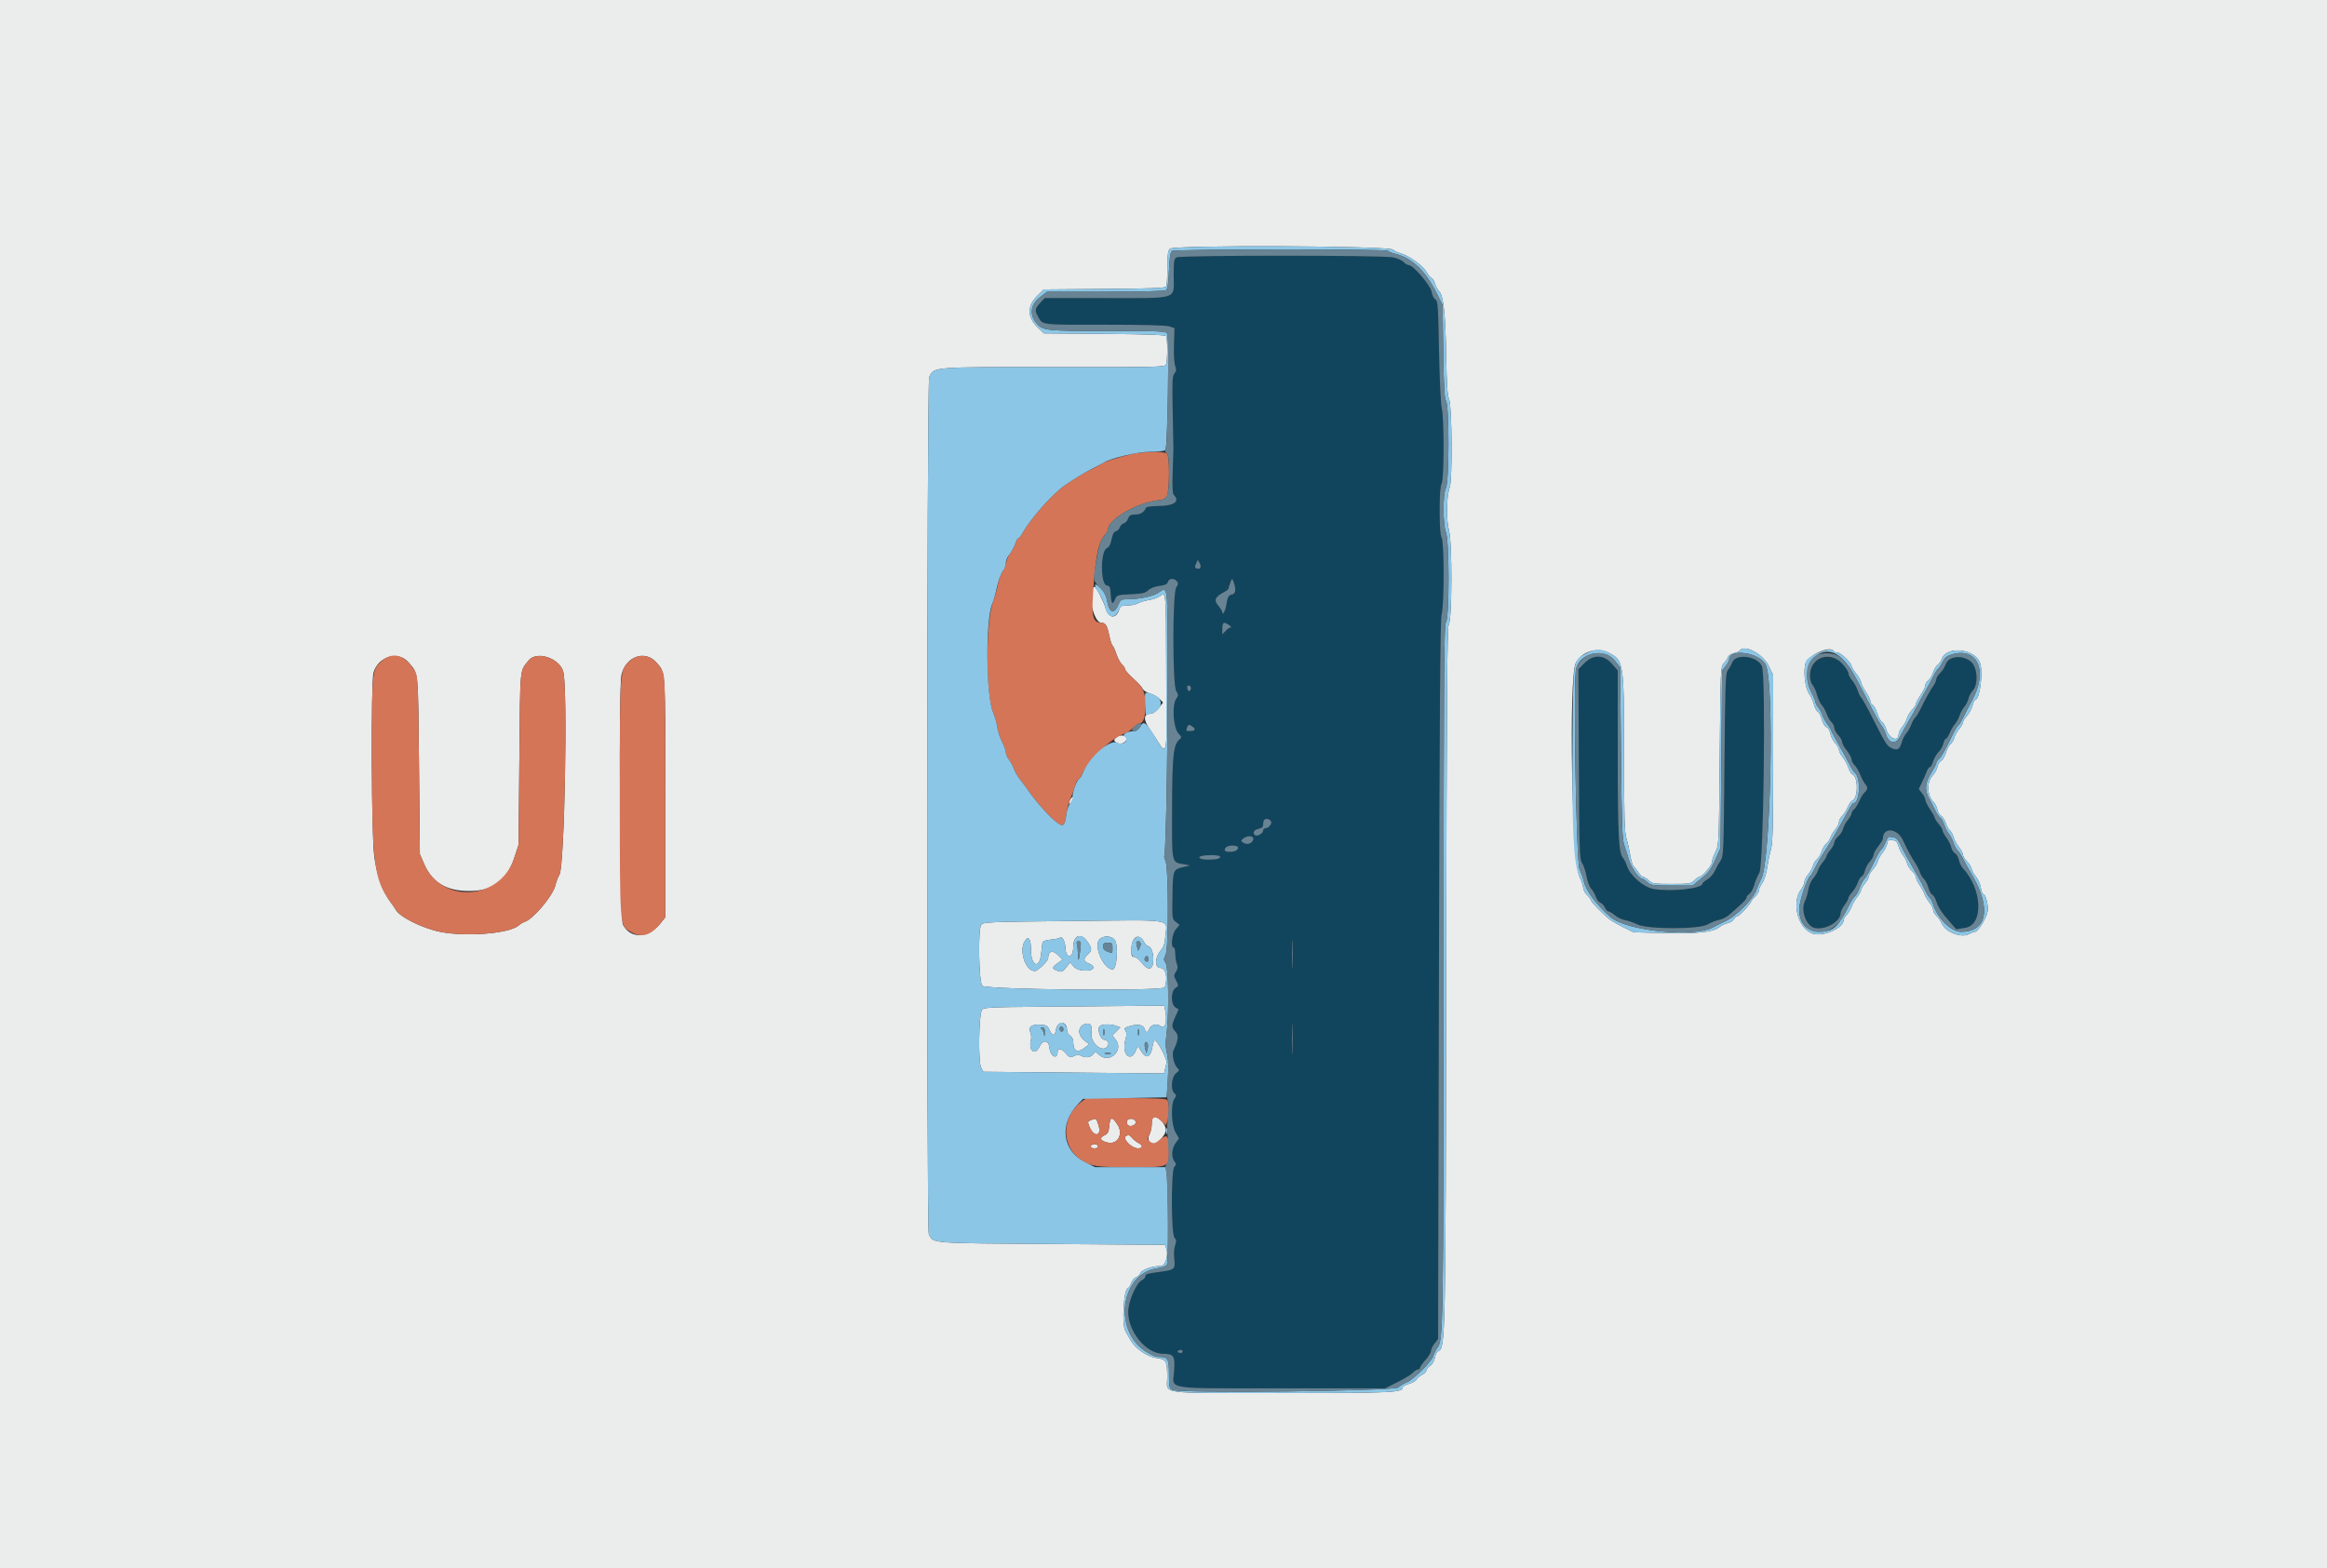 <svg id="svg" version="1.1" xmlns="http://www.w3.org/2000/svg" xmlns:xlink="http://www.w3.org/1999/xlink" width="400" height="269.597" viewBox="0, 0, 400,269.597"><rect x="0" y="0" width="400" height="269.597" fill="#333333" stroke="none"/><g id="svgg"><path id="path0" d="M202.225 44.256 C 201.823 44.490,201.753 44.950,201.753 47.350 C 201.753 51.609,202.831 51.247,190.128 51.247 L 179.583 51.247 178.800 52.085 C 177.934 53.013,177.856 53.394,178.355 54.286 C 179.280 55.941,178.478 55.833,189.841 55.833 C 196.772 55.833,200.507 55.932,201.060 56.132 L 201.888 56.431 201.796 59.239 C 201.743 60.838,201.831 62.411,202.000 62.895 C 202.239 63.581,202.216 63.832,201.879 64.204 C 201.522 64.598,201.480 65.525,201.580 70.700 C 201.645 74.020,201.700 76.918,201.704 77.141 C 201.707 77.363,201.652 79.171,201.581 81.158 C 201.497 83.506,201.552 84.870,201.738 85.055 C 202.882 86.200,201.886 86.965,199.207 86.999 C 197.809 87.017,197.027 87.138,196.957 87.348 C 196.729 88.032,196.012 88.469,195.119 88.469 C 194.364 88.469,194.137 88.602,193.921 89.170 C 193.775 89.555,193.425 89.930,193.144 90.004 C 192.863 90.077,192.570 90.378,192.493 90.672 C 192.416 90.966,192.120 91.268,191.835 91.342 C 191.468 91.438,191.245 91.846,191.073 92.738 C 190.903 93.618,190.657 94.074,190.259 94.249 C 189.146 94.738,189.139 100.501,190.251 100.659 C 190.731 100.728,190.842 100.949,190.905 101.955 C 191.021 103.805,191.215 104.119,191.631 103.136 C 191.987 102.297,191.997 102.293,194.389 102.179 C 196.370 102.084,196.888 101.966,197.354 101.500 C 197.695 101.158,198.453 100.862,199.271 100.749 C 200.284 100.610,200.657 100.434,200.758 100.046 C 200.920 99.428,201.819 99.361,202.292 99.931 C 202.561 100.256,202.541 100.464,202.190 101.001 C 201.534 102.001,201.533 117.822,202.189 118.823 C 202.592 119.438,202.590 119.541,202.157 120.201 C 201.425 121.318,201.690 125.167,202.563 126.096 C 203.127 126.697,203.152 126.812,202.783 127.109 C 201.701 127.980,201.499 129.809,201.475 138.937 C 201.450 148.784,201.324 148.206,203.593 148.620 L 204.585 148.802 203.776 148.991 C 201.576 149.506,201.627 149.395,201.544 153.930 C 201.471 157.954,201.478 158.015,202.117 158.517 L 202.764 159.026 202.124 159.771 C 201.461 160.542,201.181 162.913,201.753 162.913 C 201.902 162.913,202.023 163.391,202.023 163.974 C 202.023 164.558,202.143 165.353,202.291 165.740 C 202.494 166.273,202.457 166.600,202.138 167.086 C 201.756 167.670,201.759 167.806,202.176 168.612 C 202.620 169.470,202.616 169.509,202.059 169.879 C 201.242 170.421,201.230 172.658,202.040 173.197 L 202.597 173.567 202.046 174.781 C 201.351 176.314,201.351 176.628,202.051 177.373 C 202.638 177.997,202.544 178.888,201.712 180.604 C 201.383 181.283,201.823 183.180,202.427 183.681 C 202.772 183.968,202.736 184.085,202.155 184.541 C 201.356 185.170,201.180 187.410,201.883 187.993 C 202.236 188.286,202.236 188.391,201.883 188.895 C 201.225 189.835,201.342 193.444,202.072 194.712 L 202.660 195.734 202.072 196.560 C 201.402 197.501,201.315 198.945,201.883 199.696 C 202.214 200.132,202.212 200.254,201.874 200.592 C 201.287 201.179,201.300 212.163,201.890 212.814 C 202.220 213.179,202.239 213.426,201.990 214.139 C 201.811 214.653,201.755 215.616,201.855 216.466 C 202.051 218.134,201.851 218.347,199.831 218.616 C 197.162 218.973,196.898 219.047,196.898 219.438 C 196.898 219.657,196.625 219.962,196.291 220.117 C 195.335 220.558,193.931 223.795,193.931 225.556 C 193.931 229.036,197.038 232.771,199.933 232.771 C 201.780 232.771,202.003 233.126,201.822 235.773 C 201.601 238.996,199.760 238.705,220.384 238.705 L 238.103 238.705 240.244 237.634 C 241.421 237.045,242.607 236.317,242.879 236.016 C 243.151 235.715,243.537 235.469,243.737 235.469 C 243.937 235.469,244.100 235.332,244.100 235.164 C 244.100 234.997,244.525 234.389,245.044 233.815 C 245.563 233.240,245.988 232.544,245.988 232.268 C 245.988 231.991,246.261 231.418,246.595 230.994 L 247.202 230.222 247.345 168.449 C 247.454 121.704,247.567 106.413,247.811 105.597 C 248.267 104.069,248.265 93.228,247.808 92.430 C 247.580 92.031,247.471 90.538,247.471 87.795 C 247.471 85.052,247.580 83.559,247.808 83.160 C 248.243 82.402,248.255 71.881,247.824 70.128 C 247.658 69.456,247.453 65.084,247.363 60.331 C 247.217 52.546,247.158 51.724,246.731 51.485 C 246.472 51.340,246.187 50.767,246.098 50.211 C 245.920 49.099,242.933 45.583,242.167 45.583 C 241.941 45.583,241.543 45.348,241.283 45.060 C 241.022 44.773,240.209 44.409,239.474 44.251 C 237.677 43.866,202.888 43.870,202.225 44.256 M206.273 97.681 C 205.659 98.060,205.274 97.633,205.595 96.928 L 205.899 96.262 206.231 96.882 C 206.463 97.316,206.476 97.555,206.273 97.681 M212.315 101.299 C 212.387 101.907,212.287 102.103,211.868 102.184 C 211.174 102.317,211.010 102.598,210.797 104.017 C 210.646 105.025,210.115 105.969,210.115 105.229 C 210.115 105.083,209.797 104.586,209.408 104.124 C 208.608 103.173,208.859 102.609,210.451 101.786 C 210.859 101.575,211.194 101.292,211.194 101.157 C 211.194 99.347,212.097 99.462,212.315 101.299 M211.313 107.493 C 211.600 107.711,211.696 107.889,211.525 107.889 C 211.354 107.889,210.967 108.155,210.665 108.480 L 210.115 109.070 210.115 108.075 C 210.115 106.995,210.443 106.836,211.313 107.493 M272.327 114.051 L 271.314 115.088 271.396 131.381 C 271.470 146.381,271.514 147.729,271.949 148.369 C 272.209 148.751,272.553 149.783,272.714 150.662 C 272.874 151.540,273.236 152.507,273.517 152.810 C 273.798 153.113,274.162 153.745,274.326 154.215 C 274.490 154.685,274.838 155.137,275.100 155.220 C 275.361 155.303,275.713 155.672,275.880 156.040 C 276.048 156.408,276.322 156.709,276.489 156.709 C 276.657 156.709,277.148 157.008,277.582 157.373 C 278.016 157.738,278.822 158.118,279.374 158.219 C 279.926 158.319,280.861 158.644,281.453 158.942 C 283.164 159.802,292.066 159.807,293.519 158.948 C 294.071 158.622,294.947 158.275,295.466 158.178 C 295.984 158.081,296.746 157.713,297.159 157.360 C 299.363 155.476,300.197 154.654,300.199 154.365 C 300.201 154.188,300.433 153.881,300.715 153.684 C 300.997 153.486,301.366 152.810,301.536 152.181 C 301.705 151.552,302.112 150.584,302.439 150.030 C 303.152 148.823,303.553 116.210,302.875 114.573 C 302.140 112.798,298.393 112.298,297.763 113.891 C 297.572 114.373,297.224 114.992,296.989 115.267 C 296.612 115.707,296.545 117.654,296.426 131.463 C 296.297 146.547,296.270 147.190,295.756 147.956 C 295.462 148.394,295.019 149.194,294.772 149.733 C 294.525 150.272,293.946 150.935,293.486 151.207 C 293.026 151.479,292.650 151.802,292.650 151.926 C 292.650 152.778,287.288 153.369,284.247 152.852 C 282.532 152.560,280.200 150.541,279.669 148.887 C 279.502 148.368,279.195 147.748,278.987 147.509 C 278.237 146.647,278.088 143.685,278.087 129.591 L 278.085 115.285 277.096 114.150 C 275.678 112.522,273.857 112.485,272.327 114.051 M311.901 114.026 C 310.996 115.209,310.843 116.957,311.573 117.773 C 311.819 118.049,312.163 118.820,312.339 119.488 C 312.514 120.155,312.887 120.949,313.168 121.252 C 313.448 121.555,313.820 122.223,313.993 122.736 C 314.166 123.249,314.533 123.885,314.808 124.151 C 315.082 124.416,315.307 124.865,315.307 125.148 C 315.307 125.432,315.610 125.991,315.981 126.391 C 316.352 126.791,316.655 127.327,316.655 127.582 C 316.655 127.836,317.020 128.503,317.465 129.063 C 317.910 129.623,318.274 130.302,318.274 130.573 C 318.274 130.843,318.506 131.282,318.790 131.547 C 319.073 131.813,319.522 132.576,319.787 133.243 C 320.052 133.911,320.427 134.618,320.620 134.814 C 321.094 135.295,321.062 135.799,320.530 136.241 C 320.287 136.442,319.879 137.096,319.622 137.694 C 319.366 138.291,318.958 138.945,318.715 139.147 C 318.472 139.348,318.274 139.671,318.274 139.864 C 318.274 140.057,317.989 140.558,317.640 140.977 C 317.292 141.397,316.925 142.077,316.824 142.489 C 316.724 142.902,316.341 143.500,315.974 143.819 C 315.607 144.138,315.307 144.611,315.307 144.869 C 315.307 145.128,315.003 145.700,314.633 146.141 C 314.262 146.582,313.958 147.067,313.958 147.220 C 313.958 147.372,313.671 147.840,313.321 148.260 C 312.970 148.679,312.592 149.326,312.481 149.697 C 312.370 150.067,312.002 150.674,311.663 151.045 C 311.324 151.416,310.959 152.266,310.852 152.933 C 310.745 153.601,310.490 154.475,310.285 154.875 C 309.455 156.497,310.478 159.286,312.008 159.573 C 313.843 159.917,316.386 158.429,316.386 157.012 C 316.386 156.755,316.689 156.133,317.060 155.630 C 317.431 155.128,317.734 154.576,317.734 154.404 C 317.734 154.232,318.026 153.776,318.383 153.391 C 318.740 153.006,319.171 152.270,319.340 151.757 C 319.510 151.243,319.813 150.760,320.015 150.683 C 320.216 150.605,320.464 150.164,320.565 149.703 C 320.666 149.241,321.042 148.547,321.400 148.162 C 321.757 147.776,322.050 147.252,322.050 146.997 C 322.050 146.742,322.414 146.076,322.859 145.516 C 323.304 144.956,323.668 144.346,323.668 144.160 C 323.668 142.200,326.092 142.376,327.069 144.407 C 328.029 146.403,328.505 147.284,329.201 148.348 C 329.540 148.867,329.906 149.595,330.013 149.966 C 330.121 150.337,330.432 150.853,330.704 151.114 C 330.977 151.374,331.328 152.059,331.483 152.637 C 331.639 153.214,331.934 153.752,332.140 153.831 C 332.346 153.910,332.666 154.438,332.852 155.005 C 333.211 156.105,333.742 156.900,335.297 158.667 L 336.272 159.775 337.835 159.523 C 341.001 159.014,340.744 152.862,337.407 149.279 C 337.125 148.975,336.814 148.334,336.718 147.853 C 336.622 147.373,336.327 146.864,336.062 146.722 C 335.797 146.580,335.503 146.114,335.409 145.686 C 335.315 145.258,334.941 144.505,334.578 144.013 C 334.215 143.521,333.918 142.969,333.918 142.787 C 333.918 142.605,333.614 142.095,333.243 141.654 C 332.873 141.213,332.569 140.737,332.569 140.595 C 332.569 140.453,332.207 139.803,331.765 139.151 C 331.323 138.498,330.958 137.768,330.956 137.528 C 330.953 137.288,330.698 136.771,330.389 136.378 L 329.827 135.664 330.375 134.521 C 330.676 133.893,331.047 133.045,331.200 132.637 C 331.352 132.229,331.592 131.895,331.732 131.895 C 331.873 131.895,332.133 131.440,332.310 130.883 C 332.487 130.327,332.910 129.604,333.251 129.276 C 333.591 128.949,333.951 128.311,334.050 127.860 C 334.149 127.409,334.340 127.040,334.475 127.040 C 334.610 127.040,334.909 126.586,335.141 126.032 C 335.372 125.478,335.782 124.780,336.051 124.481 C 336.320 124.182,336.681 123.518,336.853 123.006 C 337.025 122.493,337.390 121.825,337.664 121.522 C 337.938 121.219,338.248 120.607,338.353 120.162 C 338.457 119.717,338.788 119.090,339.087 118.770 C 340.087 117.698,339.941 114.792,338.836 113.803 C 337.419 112.534,334.938 112.771,334.460 114.220 C 334.301 114.700,333.872 115.374,333.505 115.719 C 333.139 116.063,332.839 116.539,332.839 116.777 C 332.839 117.015,332.626 117.505,332.367 117.866 C 331.851 118.582,331.050 120.025,330.117 121.915 C 329.788 122.583,329.374 123.250,329.197 123.399 C 329.021 123.547,328.717 124.093,328.521 124.612 C 328.326 125.131,327.938 125.812,327.659 126.125 C 327.380 126.438,327.028 127.143,326.877 127.691 C 326.549 128.877,326.122 129.099,325.101 128.611 C 324.338 128.247,324.175 127.979,321.434 122.586 C 320.724 121.190,320.035 119.980,319.902 119.898 C 319.770 119.817,319.514 119.296,319.333 118.742 C 319.153 118.188,318.719 117.391,318.370 116.972 C 318.020 116.553,317.734 116.002,317.734 115.747 C 317.734 113.341,313.401 112.062,311.901 114.026 M204.720 118.258 C 204.720 118.882,204.255 118.993,204.102 118.406 C 204.011 118.058,204.095 117.869,204.341 117.869 C 204.549 117.869,204.720 118.044,204.720 118.258 M205.053 124.985 C 205.611 125.408,205.406 125.691,204.540 125.691 C 203.853 125.691,203.834 125.665,204.075 125.039 C 204.271 124.527,204.438 124.518,205.053 124.985 M218.418 141.116 C 218.787 141.485,218.123 142.414,217.490 142.414 C 217.291 142.414,217.127 142.592,217.127 142.809 C 217.127 143.274,216.155 143.860,215.773 143.624 C 215.228 143.287,215.532 142.666,216.318 142.508 C 216.924 142.387,217.127 142.197,217.127 141.751 C 217.127 140.790,217.775 140.472,218.418 141.116 M215.382 144.044 C 215.833 144.774,214.456 145.391,213.621 144.832 C 213.271 144.598,213.287 144.508,213.740 144.162 C 214.350 143.697,215.132 143.641,215.382 144.044 M212.812 145.757 C 212.812 146.185,212.240 146.460,211.351 146.460 C 210.560 146.460,210.315 146.194,210.689 145.743 C 211.097 145.251,212.812 145.262,212.812 145.757 M209.693 147.241 C 209.913 147.597,209.163 147.808,207.681 147.808 C 206.366 147.808,205.648 147.418,206.537 147.186 C 207.408 146.959,209.541 146.996,209.693 147.241 M222.183 166.070 C 222.132 167.226,222.091 166.352,222.090 164.127 C 222.090 161.902,222.131 160.955,222.182 162.024 C 222.234 163.093,222.234 164.913,222.183 166.070 M222.183 180.769 C 222.133 182.000,222.092 181.065,222.092 178.692 C 222.091 176.318,222.132 175.311,222.183 176.454 C 222.233 177.596,222.233 179.538,222.183 180.769 M203.232 232.509 C 203.151 232.640,202.896 232.676,202.666 232.587 C 202.339 232.462,202.323 232.380,202.594 232.212 C 203.003 231.959,203.445 232.164,203.232 232.509 " stroke="none" fill="#11455d" fill-rule="evenodd"></path><path id="path1" d="M0.000 134.862 L 0.000 269.724 200.000 269.724 L 400.000 269.724 400.000 134.862 L 400.000 0.000 200.000 0.000 L 0.000 0.000 0.000 134.862 M239.419 42.917 C 239.694 43.157,240.278 43.439,240.716 43.543 C 242.055 43.862,244.568 45.647,245.165 46.701 C 245.471 47.242,245.887 47.748,246.089 47.826 C 246.292 47.904,246.543 48.311,246.647 48.731 C 246.752 49.151,247.075 49.749,247.365 50.060 C 248.139 50.890,248.464 53.875,248.596 61.362 C 248.683 66.257,248.806 68.043,249.102 68.685 C 249.592 69.748,249.677 82.566,249.202 83.799 C 248.641 85.258,248.568 89.338,249.071 91.205 C 249.650 93.355,249.611 106.695,249.024 107.402 C 248.760 107.720,248.668 120.456,248.593 167.659 C 248.491 231.087,248.475 231.841,247.196 232.332 C 246.993 232.410,246.745 232.911,246.644 233.447 C 246.534 234.036,246.208 234.586,245.820 234.841 C 245.467 235.072,245.179 235.426,245.179 235.628 C 245.179 235.829,244.829 236.175,244.402 236.396 C 243.975 236.617,243.557 236.977,243.472 237.197 C 243.388 237.416,242.827 237.744,242.226 237.924 C 241.625 238.104,241.133 238.360,241.133 238.492 C 241.133 239.443,239.665 239.514,220.271 239.514 C 198.629 239.514,200.652 239.793,200.643 236.809 C 200.634 234.014,200.458 233.694,198.831 233.501 C 197.235 233.312,195.180 231.901,194.336 230.413 C 194.039 229.891,193.646 229.206,193.463 228.892 C 192.771 227.706,193.165 221.443,193.931 221.443 C 194.051 221.443,194.279 221.068,194.439 220.610 C 194.598 220.152,194.959 219.717,195.241 219.643 C 195.523 219.570,195.882 219.228,196.038 218.884 C 196.312 218.282,198.113 217.667,199.598 217.667 C 200.289 217.667,200.878 215.792,200.513 214.753 L 200.257 214.026 180.843 213.891 C 159.674 213.744,160.498 213.807,159.665 212.252 C 159.255 211.484,159.318 65.763,159.729 64.860 C 160.550 63.058,160.042 63.099,181.181 63.123 C 199.316 63.142,200.262 63.120,200.445 62.657 C 200.702 62.004,200.718 58.207,200.464 57.808 C 200.317 57.577,197.449 57.468,189.852 57.404 L 179.441 57.316 178.288 56.197 C 176.564 54.524,176.552 52.601,178.254 50.916 L 179.417 49.764 189.835 49.684 C 197.593 49.625,200.306 49.522,200.460 49.280 C 200.573 49.101,200.668 47.659,200.670 46.075 C 200.673 43.804,200.765 43.103,201.104 42.765 C 201.761 42.108,238.658 42.254,239.419 42.917 M187.907 101.056 C 186.866 102.098,188.029 107.080,189.313 107.080 C 190.036 107.080,190.323 107.545,190.683 109.301 C 190.858 110.151,191.104 110.911,191.232 110.990 C 191.359 111.068,191.659 111.724,191.899 112.446 C 192.139 113.169,192.573 113.975,192.863 114.238 C 193.154 114.501,193.392 114.868,193.392 115.054 C 193.392 115.240,194.029 115.963,194.808 116.662 C 195.587 117.360,196.308 118.153,196.412 118.425 C 196.515 118.696,197.087 119.064,197.683 119.243 C 198.279 119.421,199.027 119.843,199.344 120.181 L 199.921 120.795 199.151 121.760 C 198.685 122.344,198.146 122.724,197.784 122.724 C 196.548 122.724,196.485 123.708,197.618 125.341 C 198.186 126.160,198.939 127.312,199.290 127.901 C 200.206 129.435,200.522 128.911,200.503 125.890 C 200.494 124.520,200.475 118.784,200.461 113.143 C 200.433 101.879,200.415 101.696,199.436 102.466 C 199.082 102.745,198.244 103.054,197.574 103.155 C 196.904 103.255,196.023 103.511,195.616 103.724 C 195.208 103.936,194.371 104.111,193.755 104.112 C 192.753 104.113,192.606 104.199,192.352 104.926 C 191.794 106.526,190.477 106.279,190.020 104.489 C 189.789 103.585,188.399 100.877,188.166 100.877 C 188.123 100.877,188.006 100.958,187.907 101.056 M276.410 112.179 C 279.140 113.579,279.149 113.634,279.160 129.602 C 279.168 140.547,279.239 143.047,279.574 144.150 C 279.796 144.882,280.096 146.217,280.241 147.117 C 280.385 148.016,280.659 148.874,280.849 149.022 C 281.039 149.171,281.408 149.626,281.669 150.034 C 281.930 150.442,282.284 150.775,282.457 150.775 C 282.629 150.775,283.061 151.049,283.416 151.382 C 284.013 151.943,284.312 151.989,287.345 151.989 C 290.389 151.989,290.671 151.945,291.234 151.382 C 291.568 151.049,291.950 150.775,292.084 150.775 C 292.569 150.775,294.269 148.818,294.274 148.254 C 294.278 147.935,294.550 147.127,294.880 146.460 C 295.473 145.259,295.481 145.078,295.616 129.961 C 295.750 114.905,295.760 114.666,296.319 114.047 C 296.630 113.701,296.961 113.204,297.054 112.941 C 297.147 112.679,297.592 112.390,298.044 112.300 C 298.495 112.209,298.930 112.030,299.010 111.900 C 299.743 110.715,302.957 112.347,303.990 114.428 L 304.798 116.058 304.797 130.381 C 304.797 141.924,304.722 144.966,304.414 146.054 C 304.204 146.796,303.910 148.218,303.761 149.214 C 303.608 150.243,303.247 151.366,302.926 151.818 C 302.615 152.255,302.360 152.811,302.360 153.055 C 302.360 153.298,302.057 153.801,301.686 154.172 C 301.315 154.542,301.011 154.908,301.011 154.984 C 301.011 155.316,298.977 157.519,298.671 157.519 C 298.485 157.519,298.209 157.751,298.056 158.036 C 297.904 158.321,297.420 158.633,296.981 158.729 C 296.541 158.826,295.874 159.147,295.498 159.443 C 294.427 160.285,291.704 160.566,285.985 160.425 L 280.804 160.297 278.973 159.387 C 277.965 158.886,276.898 158.271,276.601 158.019 C 275.288 156.903,273.500 155.066,273.500 154.832 C 273.500 154.691,273.196 154.273,272.825 153.902 C 272.454 153.531,272.151 152.972,272.151 152.659 C 272.151 152.346,271.855 151.461,271.493 150.691 C 270.189 147.920,269.641 116.705,270.850 114.041 C 271.718 112.126,274.494 111.196,276.410 112.179 M315.172 111.935 C 315.264 112.084,315.580 112.205,315.876 112.205 C 316.428 112.205,318.270 113.991,318.272 114.528 C 318.273 114.693,318.638 115.286,319.083 115.846 C 319.528 116.406,319.894 117.060,319.897 117.299 C 319.900 117.539,320.264 118.268,320.706 118.921 C 321.149 119.574,321.510 120.320,321.510 120.578 C 321.510 120.837,321.680 121.113,321.887 121.193 C 322.094 121.272,322.464 121.942,322.710 122.681 C 322.956 123.421,323.326 124.091,323.532 124.170 C 323.739 124.249,324.057 124.813,324.240 125.423 C 324.716 127.013,326.365 127.662,326.365 126.260 C 326.365 125.970,326.650 125.389,326.999 124.970 C 327.347 124.551,327.708 123.895,327.801 123.512 C 327.895 123.130,328.277 122.486,328.652 122.082 C 329.026 121.678,329.335 121.202,329.337 121.025 C 329.340 120.847,329.704 120.167,330.147 119.514 C 330.589 118.862,330.951 118.110,330.951 117.844 C 330.951 117.578,331.175 117.202,331.449 117.008 C 331.723 116.814,332.096 116.201,332.279 115.645 C 332.461 115.089,332.826 114.482,333.091 114.296 C 333.355 114.110,333.654 113.693,333.757 113.369 C 334.529 110.924,339.701 111.535,340.409 114.155 C 340.883 115.912,340.281 120.297,339.566 120.297 C 339.438 120.297,339.207 120.764,339.053 121.336 C 338.899 121.907,338.470 122.703,338.099 123.103 C 337.728 123.503,337.424 123.997,337.424 124.201 C 337.424 124.404,337.129 124.922,336.767 125.351 C 336.406 125.781,336.028 126.460,335.927 126.862 C 335.827 127.263,335.540 127.741,335.291 127.923 C 335.042 128.105,334.688 128.767,334.504 129.395 C 334.319 130.024,333.946 130.656,333.674 130.802 C 333.402 130.947,333.107 131.431,333.018 131.877 C 332.929 132.322,332.590 132.953,332.265 133.278 C 331.154 134.389,331.208 136.738,332.373 137.902 C 332.639 138.168,332.929 138.750,333.018 139.195 C 333.107 139.641,333.397 140.122,333.662 140.264 C 333.927 140.406,334.293 140.978,334.474 141.535 C 334.655 142.093,334.959 142.641,335.149 142.753 C 335.340 142.866,335.644 143.412,335.825 143.967 C 336.006 144.522,336.440 145.319,336.789 145.739 C 337.138 146.158,337.424 146.714,337.424 146.973 C 337.424 147.232,337.717 147.720,338.076 148.057 C 338.434 148.393,338.806 148.983,338.902 149.367 C 338.999 149.751,339.356 150.396,339.696 150.800 C 340.036 151.204,340.394 152.031,340.491 152.638 C 340.588 153.246,340.778 153.742,340.913 153.742 C 341.323 153.742,341.811 155.631,341.670 156.676 C 341.527 157.745,340.010 160.215,339.495 160.217 C 339.320 160.218,338.831 160.400,338.408 160.620 C 337.086 161.310,334.401 160.244,333.782 158.784 C 333.581 158.310,333.165 157.712,332.858 157.454 C 332.551 157.196,332.299 156.750,332.299 156.463 C 332.299 156.176,332.013 155.598,331.662 155.179 C 331.311 154.760,330.935 154.131,330.826 153.782 C 330.716 153.433,330.336 152.718,329.980 152.193 C 329.624 151.669,329.332 151.036,329.332 150.786 C 329.332 150.537,329.032 150.072,328.665 149.753 C 328.298 149.434,327.918 148.836,327.821 148.423 C 327.723 148.011,327.431 147.431,327.172 147.134 C 326.914 146.837,326.556 146.140,326.378 145.583 C 326.200 145.027,325.972 144.570,325.873 144.568 C 325.773 144.566,325.435 144.496,325.122 144.412 C 324.658 144.287,324.524 144.405,324.395 145.052 C 324.308 145.488,323.945 146.196,323.589 146.625 C 323.233 147.053,322.865 147.717,322.772 148.099 C 322.679 148.482,322.296 149.125,321.922 149.529 C 321.547 149.933,321.241 150.452,321.241 150.683 C 321.241 150.914,320.937 151.463,320.566 151.904 C 320.196 152.344,319.892 152.868,319.892 153.068 C 319.892 153.268,319.611 153.774,319.267 154.194 C 318.923 154.613,318.477 155.381,318.276 155.900 C 318.075 156.419,317.689 157.061,317.418 157.327 C 317.147 157.592,316.925 157.964,316.925 158.153 C 316.925 159.554,313.426 161.116,311.608 160.527 C 309.087 159.710,307.888 155.248,309.575 152.967 C 309.909 152.515,310.182 151.908,310.182 151.616 C 310.182 151.325,310.478 150.735,310.839 150.306 C 311.200 149.877,311.578 149.197,311.679 148.796 C 311.780 148.394,312.072 147.917,312.329 147.735 C 312.586 147.553,312.946 146.949,313.128 146.393 C 313.311 145.837,313.676 145.231,313.940 145.045 C 314.204 144.859,314.515 144.403,314.631 144.032 C 314.746 143.661,315.128 143.015,315.479 142.596 C 315.829 142.176,316.116 141.604,316.116 141.325 C 316.116 141.045,316.354 140.595,316.646 140.323 C 316.937 140.052,317.365 139.374,317.598 138.818 C 317.831 138.261,318.198 137.737,318.414 137.654 C 319.427 137.266,319.443 133.543,318.433 133.155 C 318.227 133.076,317.907 132.548,317.722 131.981 C 317.538 131.414,317.101 130.608,316.751 130.188 C 316.402 129.769,316.116 129.210,316.116 128.947 C 316.116 128.683,315.818 128.146,315.454 127.753 C 315.089 127.360,314.713 126.618,314.616 126.104 C 314.513 125.554,314.244 125.108,313.963 125.018 C 313.682 124.929,313.347 124.375,313.152 123.678 C 312.969 123.024,312.657 122.427,312.459 122.351 C 312.261 122.275,311.961 121.703,311.794 121.080 C 311.626 120.458,311.245 119.619,310.948 119.217 C 310.342 118.397,310.002 115.814,310.294 114.253 C 310.570 112.783,314.533 110.901,315.172 111.935 M70.215 113.881 C 71.969 115.923,71.867 114.923,72.027 131.625 L 72.173 146.864 72.914 148.569 C 74.279 151.711,76.721 153.191,80.556 153.199 C 84.740 153.208,87.076 151.520,88.388 147.539 L 89.144 145.246 89.278 130.399 C 89.425 114.296,89.310 115.512,90.869 113.554 C 92.209 111.872,96.110 113.112,96.813 115.442 C 97.615 118.102,97.045 149.052,96.170 150.389 C 95.951 150.722,95.628 151.568,95.451 152.269 C 95.004 154.047,91.655 158.030,90.223 158.487 C 89.926 158.582,89.440 158.874,89.144 159.135 C 87.574 160.520,80.067 161.119,75.620 160.214 C 72.555 159.591,68.555 157.579,68.021 156.392 C 67.975 156.289,67.553 155.681,67.083 155.041 C 65.699 153.157,64.764 150.485,64.325 147.169 C 63.846 143.540,63.742 117.322,64.201 115.671 C 64.980 112.867,68.456 111.833,70.215 113.881 M112.828 113.901 C 114.432 115.733,114.363 114.682,114.363 137.109 L 114.363 157.714 113.543 158.746 C 111.463 161.363,108.359 161.476,107.080 158.982 C 106.563 157.973,106.321 118.473,106.818 116.081 C 107.477 112.903,110.876 111.671,112.828 113.901 M192.085 126.663 C 191.338 127.186,191.352 127.424,192.152 127.788 C 192.765 128.067,193.661 127.576,193.661 126.961 C 193.661 126.472,192.635 126.278,192.085 126.663 M184.042 137.357 C 183.638 138.004,183.690 138.538,184.103 137.979 C 184.483 137.467,184.608 137.020,184.372 137.020 C 184.307 137.020,184.158 137.171,184.042 137.357 M184.519 158.352 C 169.692 158.504,169.022 158.532,168.656 159.026 C 168.092 159.785,168.259 168.921,168.847 169.490 C 169.566 170.185,200.020 170.448,200.233 169.760 C 200.771 168.032,200.389 166.419,199.442 166.419 C 198.475 166.419,198.505 164.637,199.492 163.464 C 200.039 162.814,200.227 162.246,200.326 160.948 C 200.559 157.885,202.292 158.169,184.519 158.352 M186.835 161.789 C 187.736 163.025,187.773 163.416,187.047 164.047 C 186.205 164.780,186.198 165.285,187.027 165.600 C 188.599 166.198,188.028 167.052,186.180 166.869 C 185.399 166.792,184.866 166.553,184.502 166.116 L 183.967 165.475 183.278 166.336 C 182.650 167.120,182.518 167.171,181.787 166.916 C 180.774 166.563,180.779 166.333,181.819 165.592 L 182.654 164.998 181.805 164.158 C 180.929 163.292,180.175 163.555,180.175 164.727 C 180.175 165.234,178.396 166.959,177.874 166.959 C 176.231 166.959,175.074 163.281,176.223 161.710 C 176.831 160.879,177.208 161.480,177.208 163.280 C 177.208 166.085,178.664 166.733,178.959 164.059 C 179.053 163.206,179.154 162.326,179.183 162.104 C 179.220 161.825,179.670 161.656,180.634 161.558 C 181.402 161.481,182.117 161.331,182.222 161.226 C 182.565 160.883,183.125 161.942,183.134 162.947 C 183.144 164.068,183.671 164.704,184.174 164.201 C 184.348 164.027,184.491 163.402,184.491 162.813 C 184.491 160.861,185.756 160.308,186.835 161.789 M191.623 161.624 C 192.286 162.570,191.988 166.689,191.258 166.689 C 189.734 166.689,187.944 162.666,188.966 161.537 C 189.624 160.810,191.086 160.858,191.623 161.624 M196.574 161.832 C 196.826 162.277,197.115 162.641,197.216 162.642 C 197.818 162.647,198.247 163.610,198.247 164.955 C 198.247 166.815,197.393 167.032,196.206 165.475 C 195.810 164.956,195.257 164.531,194.978 164.531 C 194.554 164.531,194.471 164.325,194.471 163.271 C 194.471 161.172,195.714 160.322,196.574 161.832 M178.655 173.095 C 170.261 173.161,169.135 173.220,168.810 173.611 C 168.257 174.276,168.120 182.548,168.645 183.550 L 169.028 184.281 184.567 184.423 L 200.106 184.565 200.279 183.786 C 200.374 183.358,200.484 182.886,200.524 182.738 C 200.678 182.167,198.940 178.862,198.473 178.837 C 198.375 178.831,198.212 179.315,198.111 179.911 C 197.776 181.892,197.011 182.165,196.080 180.635 L 195.575 179.804 195.321 180.473 C 194.403 182.885,192.709 181.303,193.459 178.735 C 193.682 177.970,193.682 177.573,193.458 177.215 C 193.192 176.788,193.295 176.690,194.324 176.402 C 195.686 176.021,196.533 176.212,196.768 176.952 C 196.987 177.643,197.249 177.617,197.576 176.871 C 197.884 176.169,198.900 175.934,199.496 176.429 C 200.306 177.101,200.704 175.566,200.256 173.500 L 200.125 172.893 194.128 172.957 C 190.830 172.992,183.867 173.054,178.655 173.095 M183.412 177.113 C 183.412 177.460,183.655 177.895,183.951 178.080 C 184.292 178.293,184.491 178.709,184.491 179.207 C 184.491 180.677,185.200 181.088,186.295 180.253 L 187.225 179.544 186.397 178.896 C 185.288 178.028,185.226 176.643,186.274 176.165 C 187.321 175.688,187.827 176.206,187.615 177.538 C 187.355 179.160,189.299 180.993,190.259 180.033 C 190.781 179.511,190.553 178.883,189.804 178.775 C 189.067 178.668,188.513 176.751,189.110 176.373 C 189.606 176.058,191.037 176.068,191.887 176.391 L 192.575 176.652 191.888 177.339 L 191.201 178.026 191.768 178.746 C 193.286 180.676,190.578 183.026,188.839 181.287 C 188.342 180.790,188.322 180.790,187.897 181.287 C 187.418 181.846,186.614 181.939,185.837 181.523 C 185.486 181.335,185.111 181.352,184.613 181.579 C 183.956 181.878,183.834 181.835,183.181 181.069 C 182.486 180.253,181.794 180.138,181.794 180.839 C 181.794 182.279,180.543 181.682,180.400 180.174 C 180.268 178.785,179.277 178.699,178.646 180.022 C 177.903 181.582,176.740 180.615,177.209 178.827 C 177.306 178.456,177.267 177.883,177.122 177.554 C 176.701 176.594,177.323 176.088,178.803 176.184 C 179.910 176.256,180.081 176.357,180.429 177.146 C 180.867 178.143,181.344 178.161,181.481 177.187 C 181.722 175.477,183.412 175.412,183.412 177.113 M198.157 192.223 C 198.058 192.322,197.976 192.838,197.975 193.369 C 197.974 193.901,197.791 194.686,197.568 195.113 C 197.167 195.883,197.522 196.588,198.329 196.620 C 199.003 196.647,200.405 195.093,200.405 194.319 C 200.405 193.134,198.770 191.610,198.157 192.223 M187.522 192.592 C 186.952 192.821,186.935 192.896,187.262 193.699 C 188.055 195.640,189.459 195.369,188.809 193.400 C 188.422 192.226,188.427 192.229,187.522 192.592 M190.831 192.650 C 190.768 192.835,190.680 193.411,190.638 193.929 C 190.577 194.657,190.387 194.954,189.803 195.232 C 188.887 195.669,189.177 196.204,190.469 196.462 C 192.179 196.804,193.133 194.948,192.078 193.336 C 191.381 192.271,191.028 192.077,190.831 192.650 M193.759 192.717 C 193.666 192.960,193.715 193.284,193.868 193.437 C 194.280 193.848,195.327 193.431,195.225 192.897 C 195.109 192.288,193.977 192.149,193.759 192.717 M193.568 195.316 C 192.842 195.738,194.489 197.438,195.625 197.438 C 196.516 197.438,196.510 196.929,195.613 196.477 C 195.300 196.320,194.824 195.929,194.555 195.609 C 194.164 195.142,193.967 195.084,193.568 195.316 M187.795 196.808 C 187.206 197.044,187.431 197.438,188.155 197.438 C 188.573 197.438,188.809 197.309,188.745 197.117 C 188.618 196.738,188.261 196.622,187.795 196.808 " stroke="none" fill="#ebecec" fill-rule="evenodd"></path><path id="path2" d="M194.471 78.086 C 191.933 78.701,189.713 79.420,189.310 79.755 C 189.097 79.932,188.381 80.330,187.719 80.639 C 186.520 81.198,184.428 82.453,182.987 83.476 C 180.858 84.988,177.148 89.170,175.865 91.504 C 175.560 92.060,175.200 92.515,175.066 92.515 C 174.932 92.515,174.677 92.970,174.499 93.527 C 174.321 94.083,173.955 94.781,173.685 95.078 C 173.416 95.374,173.078 96.142,172.934 96.783 C 172.790 97.424,172.491 98.152,172.271 98.401 C 172.050 98.650,171.722 99.582,171.542 100.472 C 171.362 101.362,170.986 102.694,170.708 103.432 C 169.428 106.823,169.420 119.556,170.696 122.454 C 170.989 123.122,171.317 124.275,171.423 125.017 C 171.529 125.759,171.903 126.911,172.254 127.577 C 172.605 128.243,172.893 129.046,172.893 129.361 C 172.893 129.676,173.140 130.248,173.442 130.632 C 173.744 131.016,174.127 131.730,174.294 132.219 C 174.460 132.708,174.911 133.492,175.296 133.961 C 175.680 134.430,176.298 135.259,176.669 135.803 C 177.911 137.626,180.094 140.125,181.325 141.134 C 182.773 142.320,183.016 142.177,183.294 139.980 C 183.397 139.168,183.696 138.018,183.958 137.424 C 184.221 136.831,184.589 135.829,184.776 135.199 C 184.963 134.568,185.220 134.053,185.347 134.053 C 185.474 134.053,185.789 133.597,186.046 133.041 C 187.188 130.572,191.016 126.905,193.221 126.168 C 193.686 126.013,194.393 125.538,194.793 125.114 C 195.192 124.690,195.711 124.343,195.946 124.343 C 196.554 124.343,196.898 123.225,196.898 121.254 C 196.898 119.035,196.519 118.204,194.805 116.662 C 194.028 115.964,193.392 115.240,193.392 115.054 C 193.392 114.868,193.154 114.501,192.863 114.238 C 192.573 113.975,192.139 113.169,191.899 112.446 C 191.659 111.724,191.359 111.068,191.232 110.990 C 191.104 110.911,190.858 110.151,190.683 109.301 C 190.323 107.545,190.036 107.080,189.313 107.080 C 188.051 107.080,187.682 106.159,187.820 103.353 C 188.145 96.736,188.718 93.424,189.749 92.198 C 190.121 91.756,190.425 91.280,190.425 91.140 C 190.425 89.251,195.567 86.310,199.454 85.976 C 199.999 85.929,200.366 85.690,200.597 85.233 C 201.051 84.330,201.070 78.454,200.620 78.004 C 200.187 77.571,196.384 77.621,194.471 78.086 M65.586 113.682 C 63.929 115.179,63.927 115.194,63.928 130.411 C 63.929 148.318,64.306 151.258,67.083 155.041 C 67.553 155.681,67.975 156.289,68.021 156.392 C 68.555 157.579,72.555 159.591,75.620 160.214 C 80.067 161.119,87.574 160.520,89.144 159.135 C 89.440 158.874,89.926 158.582,90.223 158.487 C 91.655 158.030,95.004 154.047,95.451 152.269 C 95.628 151.568,95.951 150.722,96.170 150.389 C 97.045 149.052,97.615 118.102,96.813 115.442 C 96.110 113.112,92.209 111.872,90.869 113.554 C 89.310 115.512,89.425 114.296,89.278 130.399 L 89.144 145.246 88.388 147.539 C 85.989 154.817,75.919 155.488,72.914 148.569 L 72.173 146.864 72.027 131.625 C 71.897 118.038,71.832 116.298,71.429 115.577 C 69.775 112.617,67.559 111.899,65.586 113.682 M108.213 113.672 C 106.528 115.194,106.541 115.017,106.541 137.020 C 106.541 158.973,106.547 159.066,108.117 160.050 C 110.197 161.353,111.772 160.975,113.543 158.746 L 114.363 157.714 114.363 137.109 C 114.363 119.767,114.301 116.366,113.975 115.635 C 112.697 112.776,110.161 111.912,108.213 113.672 M185.836 189.483 C 182.444 191.986,182.391 197.076,185.734 199.370 C 187.430 200.534,188.362 200.674,194.419 200.674 C 201.026 200.674,200.947 200.707,200.940 197.984 C 200.933 195.210,200.668 194.866,199.375 195.954 C 198.462 196.722,198.296 196.751,197.637 196.251 C 197.204 195.923,197.198 195.822,197.568 195.113 C 197.791 194.686,197.974 193.877,197.975 193.316 C 197.978 191.960,198.577 191.742,199.602 192.724 L 200.386 193.475 200.665 192.742 C 201.045 191.743,201.017 189.527,200.620 189.130 C 200.386 188.896,198.432 188.806,193.525 188.806 L 186.753 188.806 185.836 189.483 M188.809 193.400 C 189.459 195.369,188.055 195.640,187.262 193.699 C 186.935 192.896,186.952 192.821,187.522 192.592 C 188.427 192.229,188.422 192.226,188.809 193.400 M192.078 193.336 C 193.133 194.948,192.179 196.804,190.469 196.462 C 189.177 196.204,188.887 195.669,189.803 195.232 C 190.387 194.954,190.577 194.657,190.638 193.929 C 190.798 191.984,191.109 191.856,192.078 193.336 M195.225 192.897 C 195.327 193.431,194.280 193.848,193.868 193.437 C 193.715 193.284,193.666 192.960,193.759 192.717 C 193.977 192.149,195.109 192.288,195.225 192.897 M195.613 196.477 C 196.510 196.929,196.516 197.438,195.625 197.438 C 194.489 197.438,192.842 195.738,193.568 195.316 C 193.967 195.084,194.164 195.142,194.555 195.609 C 194.824 195.929,195.300 196.320,195.613 196.477 M188.745 197.117 C 188.809 197.309,188.573 197.438,188.155 197.438 C 187.431 197.438,187.206 197.044,187.795 196.808 C 188.261 196.622,188.618 196.738,188.745 197.117 " stroke="none" fill="#d47558" fill-rule="evenodd"></path><path id="path3" d="M201.104 42.765 C 200.765 43.103,200.673 43.804,200.670 46.075 C 200.668 47.659,200.573 49.101,200.460 49.280 C 200.306 49.522,197.593 49.625,189.835 49.684 L 179.417 49.764 178.254 50.916 C 176.552 52.601,176.564 54.524,178.288 56.197 L 179.441 57.316 189.852 57.404 C 197.449 57.468,200.317 57.577,200.464 57.808 C 200.718 58.207,200.702 62.004,200.445 62.657 C 200.262 63.120,199.316 63.142,181.181 63.123 C 160.042 63.099,160.550 63.058,159.729 64.860 C 159.318 65.763,159.255 211.484,159.665 212.252 C 160.498 213.807,159.674 213.744,180.843 213.891 L 200.257 214.026 200.513 214.753 C 200.878 215.792,200.289 217.667,199.598 217.667 C 198.113 217.667,196.312 218.282,196.038 218.884 C 195.882 219.228,195.523 219.570,195.241 219.643 C 194.959 219.717,194.598 220.152,194.439 220.610 C 194.279 221.068,194.051 221.443,193.931 221.443 C 193.165 221.443,192.771 227.706,193.463 228.892 C 193.646 229.206,194.039 229.891,194.336 230.413 C 195.180 231.901,197.235 233.312,198.831 233.501 C 200.458 233.694,200.634 234.014,200.643 236.809 C 200.652 239.793,198.629 239.514,220.271 239.514 C 239.665 239.514,241.133 239.443,241.133 238.492 C 241.133 238.360,241.625 238.104,242.226 237.924 C 242.827 237.744,243.388 237.416,243.472 237.197 C 243.557 236.977,243.975 236.617,244.402 236.396 C 244.829 236.175,245.179 235.829,245.179 235.628 C 245.179 235.426,245.467 235.072,245.820 234.841 C 246.208 234.586,246.534 234.036,246.644 233.447 C 246.745 232.911,246.993 232.410,247.196 232.332 C 248.475 231.841,248.491 231.087,248.593 167.659 C 248.668 120.456,248.760 107.720,249.024 107.402 C 249.611 106.695,249.650 93.355,249.071 91.205 C 248.568 89.338,248.641 85.258,249.202 83.799 C 249.677 82.566,249.592 69.748,249.102 68.685 C 248.806 68.043,248.683 66.257,248.596 61.362 C 248.464 53.875,248.139 50.890,247.365 50.060 C 247.075 49.749,246.752 49.151,246.647 48.731 C 246.543 48.311,246.292 47.904,246.089 47.826 C 245.887 47.748,245.471 47.242,245.165 46.701 C 244.568 45.647,242.055 43.862,240.716 43.543 C 240.278 43.439,239.694 43.157,239.419 42.917 C 238.658 42.254,201.761 42.108,201.104 42.765 M238.550 43.123 C 238.630 43.253,239.239 43.496,239.902 43.663 C 242.765 44.384,245.032 46.556,246.966 50.432 L 247.972 52.448 248.086 60.412 C 248.175 66.617,248.283 68.507,248.577 68.972 C 249.132 69.851,249.109 82.907,248.550 83.884 C 248.002 84.843,248.002 90.218,248.550 91.530 C 249.139 92.939,249.146 106.185,248.559 106.961 C 248.214 107.418,248.160 115.124,248.140 167.094 C 248.116 228.277,248.083 230.376,247.112 231.689 C 246.804 232.106,246.473 232.760,246.377 233.141 C 246.150 234.045,242.994 237.196,241.871 237.639 C 241.391 237.828,240.715 238.237,240.370 238.547 C 239.641 239.200,202.663 239.606,201.482 238.974 C 201.007 238.720,200.944 238.408,200.944 236.322 C 200.944 233.646,200.763 233.311,199.316 233.311 C 198.632 233.311,197.879 233.006,196.828 232.303 C 191.279 228.594,192.697 218.947,198.921 218.069 C 199.663 217.965,200.406 217.708,200.572 217.499 C 200.873 217.121,200.824 203.557,200.515 201.551 L 200.380 200.674 194.301 200.674 L 188.221 200.674 186.523 199.829 C 182.543 197.849,182.013 193.165,185.382 189.751 L 186.181 188.941 193.360 188.806 L 200.539 188.672 200.739 185.705 C 200.866 183.830,200.833 182.241,200.650 181.389 C 200.317 179.838,200.311 179.542,200.566 177.343 C 200.962 173.934,200.843 166.305,200.383 165.612 C 199.998 165.032,199.997 164.890,200.372 164.144 C 200.900 163.094,200.869 148.931,200.337 147.973 C 200.163 147.660,200.074 147.283,200.141 147.134 C 200.457 146.427,200.780 125.486,200.712 110.106 C 200.671 100.855,200.662 100.812,199.126 101.905 C 198.282 102.507,195.846 103.034,193.914 103.034 C 192.765 103.034,192.617 103.108,192.317 103.835 C 191.536 105.719,190.644 105.446,190.282 103.212 C 190.167 102.503,189.797 101.772,189.276 101.224 C 188.076 99.964,187.876 100.406,188.912 102.033 C 189.404 102.806,189.888 103.882,189.988 104.423 C 190.320 106.226,191.610 106.543,192.294 104.990 C 192.638 104.208,192.799 104.113,193.778 104.112 C 194.381 104.111,195.208 103.936,195.616 103.724 C 196.023 103.511,196.904 103.255,197.574 103.155 C 198.244 103.054,199.082 102.745,199.436 102.466 C 200.415 101.696,200.433 101.879,200.461 113.143 C 200.475 118.784,200.494 124.520,200.503 125.890 C 200.522 128.911,200.206 129.435,199.290 127.902 C 197.046 124.144,196.659 123.786,196.034 124.884 C 195.777 125.335,195.349 125.691,195.063 125.691 C 193.854 125.691,192.796 126.265,193.310 126.641 C 194.182 127.278,193.041 128.230,192.032 127.708 C 190.770 127.056,187.273 130.140,186.132 132.913 C 185.932 133.398,185.622 133.884,185.442 133.992 C 185.012 134.249,184.206 136.666,184.390 137.144 C 184.468 137.350,184.298 137.751,184.012 138.038 C 183.702 138.348,183.414 139.143,183.300 140.007 C 183.012 142.177,182.769 142.316,181.325 141.134 C 180.094 140.125,177.911 137.626,176.669 135.803 C 176.298 135.259,175.680 134.430,175.296 133.961 C 174.911 133.492,174.460 132.708,174.294 132.219 C 174.127 131.730,173.744 131.016,173.442 130.632 C 173.140 130.248,172.893 129.676,172.893 129.361 C 172.893 129.046,172.605 128.243,172.254 127.577 C 171.903 126.911,171.529 125.759,171.423 125.017 C 171.317 124.275,170.989 123.122,170.694 122.454 C 169.482 119.710,169.391 106.547,170.564 103.811 C 170.795 103.273,171.164 101.965,171.386 100.902 C 171.607 99.840,172.037 98.655,172.341 98.269 C 172.644 97.883,172.893 97.229,172.893 96.815 C 172.893 96.401,173.179 95.720,173.528 95.301 C 173.877 94.881,174.312 94.083,174.493 93.527 C 174.674 92.970,174.932 92.515,175.066 92.515 C 175.200 92.515,175.560 92.060,175.865 91.504 C 177.148 89.170,180.858 84.988,182.987 83.476 C 184.320 82.529,186.476 81.226,187.862 80.529 C 188.604 80.156,189.393 79.736,189.616 79.595 C 190.923 78.766,195.535 77.680,197.749 77.680 C 199.283 77.680,200.159 77.566,200.335 77.343 C 200.704 76.877,201.002 58.063,200.651 57.408 C 200.401 56.940,199.822 56.912,190.407 56.912 C 179.865 56.912,179.293 56.852,178.212 55.637 C 176.906 54.170,177.121 52.354,178.749 51.111 L 179.983 50.169 189.992 50.164 C 195.810 50.162,200.169 50.054,200.405 49.905 C 200.712 49.711,200.842 48.901,200.944 46.528 C 201.047 44.155,201.176 43.344,201.483 43.150 C 202.002 42.823,238.348 42.796,238.550 43.123 M272.603 112.368 C 270.354 113.538,270.411 113.157,270.309 127.714 C 270.203 142.910,270.494 148.568,271.493 150.691 C 271.855 151.461,272.151 152.346,272.151 152.659 C 272.151 152.972,272.454 153.531,272.825 153.902 C 273.196 154.273,273.500 154.691,273.500 154.832 C 273.500 155.066,275.288 156.903,276.601 158.019 C 276.898 158.271,277.965 158.886,278.973 159.387 L 280.804 160.297 285.985 160.425 C 291.704 160.566,294.427 160.285,295.498 159.443 C 295.874 159.147,296.541 158.826,296.981 158.729 C 297.420 158.633,297.904 158.321,298.056 158.036 C 298.209 157.751,298.485 157.519,298.671 157.519 C 298.977 157.519,301.011 155.316,301.011 154.984 C 301.011 154.908,301.315 154.542,301.686 154.172 C 302.057 153.801,302.360 153.298,302.360 153.055 C 302.360 152.811,302.615 152.255,302.926 151.818 C 303.247 151.366,303.608 150.243,303.761 149.214 C 303.910 148.218,304.204 146.796,304.414 146.054 C 304.722 144.966,304.797 141.924,304.797 130.381 L 304.798 116.058 303.990 114.428 C 302.957 112.347,299.743 110.715,299.010 111.900 C 298.930 112.030,298.495 112.209,298.044 112.300 C 297.592 112.390,297.147 112.679,297.054 112.941 C 296.961 113.204,296.630 113.701,296.319 114.047 C 295.760 114.666,295.750 114.905,295.616 129.961 C 295.481 145.078,295.473 145.259,294.880 146.460 C 294.550 147.127,294.278 147.935,294.274 148.254 C 294.269 148.818,292.569 150.775,292.084 150.775 C 291.950 150.775,291.568 151.049,291.234 151.382 C 290.671 151.945,290.389 151.989,287.345 151.989 C 284.312 151.989,284.013 151.943,283.416 151.382 C 283.061 151.049,282.629 150.775,282.457 150.775 C 282.284 150.775,281.930 150.442,281.669 150.034 C 281.408 149.626,281.039 149.171,280.849 149.022 C 280.659 148.874,280.385 148.016,280.241 147.117 C 280.096 146.217,279.796 144.882,279.574 144.150 C 279.239 143.047,279.168 140.547,279.160 129.602 C 279.149 113.634,279.140 113.579,276.410 112.179 C 275.091 111.502,274.179 111.548,272.603 112.368 M312.015 112.486 C 310.678 113.176,310.453 113.407,310.294 114.253 C 310.002 115.814,310.342 118.397,310.948 119.217 C 311.245 119.619,311.626 120.458,311.794 121.080 C 311.961 121.703,312.261 122.275,312.459 122.351 C 312.657 122.427,312.969 123.024,313.152 123.678 C 313.347 124.375,313.682 124.929,313.963 125.018 C 314.244 125.108,314.513 125.554,314.616 126.104 C 314.713 126.618,315.089 127.360,315.454 127.753 C 315.818 128.146,316.116 128.683,316.116 128.947 C 316.116 129.210,316.402 129.769,316.751 130.188 C 317.101 130.608,317.538 131.414,317.722 131.981 C 317.907 132.548,318.227 133.076,318.433 133.155 C 319.443 133.543,319.427 137.266,318.414 137.654 C 318.198 137.737,317.831 138.261,317.598 138.818 C 317.365 139.374,316.937 140.052,316.646 140.323 C 316.354 140.595,316.116 141.045,316.116 141.325 C 316.116 141.604,315.829 142.176,315.479 142.596 C 315.128 143.015,314.746 143.661,314.631 144.032 C 314.515 144.403,314.204 144.859,313.940 145.045 C 313.676 145.231,313.311 145.837,313.128 146.393 C 312.946 146.949,312.586 147.553,312.329 147.735 C 312.072 147.917,311.780 148.394,311.679 148.796 C 311.578 149.197,311.200 149.877,310.839 150.306 C 310.478 150.735,310.182 151.325,310.182 151.616 C 310.182 151.908,309.909 152.515,309.575 152.967 C 307.888 155.248,309.087 159.710,311.608 160.527 C 313.426 161.116,316.925 159.554,316.925 158.153 C 316.925 157.964,317.147 157.592,317.418 157.327 C 317.689 157.061,318.075 156.419,318.276 155.900 C 318.477 155.381,318.923 154.613,319.267 154.194 C 319.611 153.774,319.892 153.268,319.892 153.068 C 319.892 152.868,320.196 152.344,320.566 151.904 C 320.937 151.463,321.241 150.914,321.241 150.683 C 321.241 150.452,321.547 149.933,321.922 149.529 C 322.296 149.125,322.679 148.482,322.772 148.099 C 322.865 147.717,323.233 147.053,323.589 146.625 C 323.945 146.196,324.308 145.488,324.395 145.052 C 324.524 144.405,324.658 144.287,325.122 144.412 C 325.435 144.496,325.773 144.566,325.873 144.568 C 325.972 144.570,326.200 145.027,326.378 145.583 C 326.556 146.140,326.914 146.837,327.172 147.134 C 327.431 147.431,327.723 148.011,327.821 148.423 C 327.918 148.836,328.298 149.434,328.665 149.753 C 329.032 150.072,329.332 150.537,329.332 150.786 C 329.332 151.036,329.624 151.669,329.980 152.193 C 330.336 152.718,330.716 153.433,330.826 153.782 C 330.935 154.131,331.311 154.760,331.662 155.179 C 332.013 155.598,332.299 156.176,332.299 156.463 C 332.299 156.750,332.551 157.196,332.858 157.454 C 333.165 157.712,333.581 158.310,333.782 158.784 C 334.401 160.244,337.086 161.310,338.408 160.620 C 338.831 160.400,339.320 160.218,339.495 160.217 C 340.010 160.215,341.527 157.745,341.670 156.676 C 341.811 155.631,341.323 153.742,340.913 153.742 C 340.778 153.742,340.588 153.246,340.491 152.638 C 340.394 152.031,340.036 151.204,339.696 150.800 C 339.356 150.396,338.999 149.751,338.902 149.367 C 338.806 148.983,338.434 148.393,338.076 148.057 C 337.717 147.720,337.424 147.232,337.424 146.973 C 337.424 146.714,337.138 146.158,336.789 145.739 C 336.440 145.319,336.006 144.522,335.825 143.967 C 335.644 143.412,335.340 142.866,335.149 142.753 C 334.959 142.641,334.655 142.093,334.474 141.535 C 334.293 140.978,333.927 140.406,333.662 140.264 C 333.397 140.122,333.107 139.641,333.018 139.195 C 332.929 138.750,332.639 138.168,332.373 137.902 C 331.208 136.738,331.154 134.389,332.265 133.278 C 332.590 132.953,332.929 132.322,333.018 131.877 C 333.107 131.431,333.402 130.947,333.674 130.802 C 333.946 130.656,334.319 130.024,334.504 129.395 C 334.688 128.767,335.042 128.105,335.291 127.923 C 335.540 127.741,335.827 127.263,335.927 126.862 C 336.028 126.460,336.406 125.781,336.767 125.351 C 337.129 124.922,337.424 124.404,337.424 124.201 C 337.424 123.997,337.728 123.503,338.099 123.103 C 338.470 122.703,338.899 121.907,339.053 121.336 C 339.207 120.764,339.438 120.297,339.566 120.297 C 340.281 120.297,340.883 115.912,340.409 114.155 C 339.701 111.535,334.529 110.924,333.757 113.369 C 333.654 113.693,333.355 114.110,333.091 114.296 C 332.826 114.482,332.461 115.089,332.279 115.645 C 332.096 116.201,331.723 116.814,331.449 117.008 C 331.175 117.202,330.951 117.578,330.951 117.844 C 330.951 118.110,330.589 118.862,330.147 119.514 C 329.704 120.167,329.340 120.847,329.337 121.025 C 329.335 121.202,329.026 121.678,328.652 122.082 C 328.277 122.486,327.895 123.130,327.801 123.512 C 327.708 123.895,327.347 124.551,326.999 124.970 C 326.650 125.389,326.365 125.970,326.365 126.260 C 326.365 127.662,324.716 127.013,324.240 125.423 C 324.057 124.813,323.739 124.249,323.532 124.170 C 323.326 124.091,322.956 123.421,322.710 122.681 C 322.464 121.942,322.094 121.272,321.887 121.193 C 321.680 121.113,321.510 120.837,321.510 120.578 C 321.510 120.320,321.149 119.574,320.706 118.921 C 320.264 118.268,319.900 117.539,319.897 117.299 C 319.894 117.060,319.528 116.406,319.083 115.846 C 318.638 115.286,318.273 114.693,318.272 114.528 C 318.270 113.991,316.428 112.205,315.876 112.205 C 315.580 112.205,315.264 112.084,315.172 111.935 C 314.873 111.451,313.584 111.676,312.015 112.486 M275.966 112.481 C 276.589 112.654,277.232 113.123,277.720 113.761 L 278.490 114.767 278.637 129.467 C 278.763 142.123,278.845 144.336,279.223 145.381 C 279.465 146.049,279.803 147.130,279.975 147.784 C 280.289 148.980,281.714 151.045,282.226 151.045 C 282.377 151.045,282.791 151.318,283.146 151.652 C 283.749 152.218,284.031 152.259,287.366 152.259 L 290.940 152.259 292.449 151.045 C 293.681 150.054,294.122 149.460,294.855 147.808 L 295.752 145.786 295.887 130.539 L 296.022 115.293 296.628 114.522 C 296.962 114.098,297.235 113.589,297.235 113.392 C 297.235 111.408,302.537 112.206,303.535 114.340 C 305.013 117.501,304.385 147.852,302.775 151.045 C 302.438 151.713,302.069 152.562,301.955 152.933 C 301.462 154.529,298.398 157.599,296.426 158.472 C 295.907 158.702,295.010 159.145,294.432 159.457 C 291.105 161.254,279.532 160.071,276.794 157.653 C 274.394 155.535,272.609 153.146,272.287 151.624 C 272.182 151.126,271.835 150.155,271.517 149.466 C 270.948 148.236,270.409 117.045,270.922 115.003 C 271.425 112.999,273.713 111.855,275.966 112.481 M316.813 113.410 C 318.076 114.755,318.370 115.254,321.712 121.731 C 322.463 123.187,323.256 124.583,323.474 124.832 C 323.692 125.082,324.007 125.715,324.175 126.240 C 324.697 127.867,325.871 128.073,326.595 126.666 C 326.909 126.056,327.593 124.828,328.115 123.938 C 328.637 123.048,329.314 121.834,329.620 121.241 C 329.925 120.647,330.531 119.555,330.966 118.813 C 331.402 118.071,332.005 116.954,332.306 116.329 C 332.608 115.705,332.974 115.120,333.120 115.030 C 333.266 114.940,333.621 114.406,333.907 113.844 C 334.325 113.024,334.662 112.757,335.612 112.491 C 339.954 111.276,341.725 115.354,339.028 120.361 C 338.448 121.438,337.725 122.830,337.421 123.455 C 337.118 124.079,336.745 124.667,336.593 124.761 C 336.441 124.855,336.016 125.558,335.648 126.323 C 334.355 129.014,333.704 130.164,333.274 130.521 C 333.034 130.720,332.839 131.025,332.839 131.201 C 332.839 131.376,332.476 132.092,332.032 132.792 C 330.900 134.576,330.786 135.778,331.605 137.289 C 331.967 137.957,332.466 138.928,332.715 139.447 C 332.963 139.966,333.327 140.483,333.522 140.595 C 333.717 140.708,334.023 141.254,334.200 141.809 C 334.378 142.364,334.736 143.061,334.997 143.358 C 335.257 143.655,335.612 144.343,335.786 144.887 C 335.961 145.432,336.280 146.024,336.497 146.204 C 336.714 146.384,337.136 147.031,337.436 147.642 C 337.735 148.253,338.277 149.238,338.641 149.831 C 342.367 155.921,341.734 160.216,337.110 160.216 C 335.409 160.216,333.105 157.980,332.319 155.567 C 332.138 155.013,331.868 154.483,331.718 154.391 C 331.568 154.298,331.215 153.720,330.933 153.106 C 330.651 152.492,330.036 151.322,329.567 150.506 C 327.898 147.603,327.192 146.310,326.657 145.179 C 326.359 144.548,325.938 144.032,325.723 144.032 C 325.507 144.032,325.155 143.965,324.939 143.882 C 324.671 143.779,324.414 144.069,324.120 144.803 C 323.884 145.392,323.558 145.957,323.396 146.057 C 323.233 146.158,322.799 146.866,322.431 147.631 C 321.389 149.800,320.939 150.597,320.430 151.180 C 320.171 151.477,319.816 152.165,319.642 152.709 C 319.468 153.254,319.142 153.851,318.918 154.037 C 318.694 154.223,318.290 154.809,318.019 155.340 C 316.043 159.218,315.327 159.971,313.446 160.152 C 310.800 160.406,309.312 159.037,309.281 156.321 C 309.267 155.022,310.655 150.893,311.233 150.516 C 311.354 150.436,311.714 149.825,312.031 149.157 C 312.349 148.490,312.969 147.397,313.409 146.730 C 314.681 144.801,316.231 142.142,317.772 139.245 C 318.107 138.614,318.473 138.098,318.585 138.098 C 319.748 138.098,319.919 133.522,318.783 132.820 C 318.640 132.732,318.242 132.093,317.899 131.401 C 317.555 130.708,316.710 129.153,316.021 127.945 C 315.331 126.737,314.767 125.667,314.767 125.567 C 314.767 125.467,314.478 124.999,314.124 124.527 C 313.771 124.055,313.390 123.365,313.278 122.994 C 313.166 122.623,312.849 122.030,312.572 121.676 C 312.296 121.323,312.070 120.886,312.070 120.705 C 312.070 120.525,311.773 119.819,311.411 119.137 C 308.872 114.363,313.300 109.670,316.813 113.410 M196.851 120.935 L 196.938 122.918 197.691 122.753 C 199.757 122.303,200.207 120.179,198.382 119.493 C 196.671 118.850,196.755 118.770,196.851 120.935 M200.326 160.948 C 200.227 162.246,200.039 162.814,199.492 163.464 C 198.505 164.637,198.475 166.419,199.442 166.419 C 200.389 166.419,200.771 168.032,200.233 169.760 C 200.020 170.448,169.566 170.185,168.847 169.490 C 168.259 168.921,168.092 159.785,168.656 159.026 C 169.022 158.532,169.692 158.504,184.519 158.352 C 202.292 158.169,200.559 157.885,200.326 160.948 M184.911 161.278 C 184.679 161.534,184.491 162.222,184.491 162.813 C 184.491 163.402,184.348 164.027,184.174 164.201 C 183.671 164.704,183.144 164.068,183.134 162.947 C 183.125 161.942,182.565 160.883,182.222 161.226 C 182.117 161.331,181.402 161.481,180.634 161.558 C 179.670 161.656,179.220 161.825,179.183 162.104 C 179.154 162.326,179.053 163.206,178.959 164.059 C 178.664 166.733,177.208 166.085,177.208 163.280 C 177.208 161.480,176.831 160.879,176.223 161.710 C 175.074 163.281,176.231 166.959,177.874 166.959 C 178.396 166.959,180.175 165.234,180.175 164.727 C 180.175 163.555,180.929 163.292,181.805 164.158 L 182.654 164.998 181.819 165.592 C 180.779 166.333,180.774 166.563,181.787 166.916 C 182.518 167.171,182.650 167.120,183.278 166.336 L 183.967 165.475 184.502 166.116 C 184.866 166.553,185.399 166.792,186.180 166.869 C 188.028 167.052,188.599 166.198,187.027 165.600 C 186.198 165.285,186.205 164.780,187.047 164.047 C 187.773 163.416,187.736 163.025,186.835 161.789 C 186.170 160.876,185.448 160.684,184.911 161.278 M188.966 161.537 C 187.944 162.666,189.734 166.689,191.258 166.689 C 191.988 166.689,192.286 162.570,191.623 161.624 C 191.086 160.858,189.624 160.810,188.966 161.537 M194.917 161.518 C 194.249 162.256,194.295 164.531,194.978 164.531 C 195.257 164.531,195.810 164.956,196.206 165.475 C 197.393 167.032,198.247 166.815,198.247 164.955 C 198.247 163.610,197.818 162.647,197.216 162.642 C 197.115 162.641,196.826 162.277,196.574 161.832 C 196.047 160.907,195.555 160.813,194.917 161.518 M185.690 163.385 C 185.464 165.249,185.301 165.547,185.296 164.104 C 185.294 163.523,185.220 162.775,185.130 162.441 C 185.008 161.987,185.082 161.834,185.423 161.834 C 185.819 161.834,185.854 162.035,185.690 163.385 M196.085 162.306 C 196.081 162.804,195.563 163.782,195.550 163.318 C 195.546 163.169,195.469 162.775,195.380 162.441 C 195.260 161.995,195.332 161.834,195.653 161.834 C 195.893 161.834,196.087 162.047,196.085 162.306 M191.234 163.024 C 191.234 163.935,191.226 163.942,190.425 163.640 C 189.852 163.423,189.616 163.155,189.616 162.719 C 189.616 162.215,189.762 162.104,190.425 162.104 C 191.166 162.104,191.234 162.181,191.234 163.024 M197.438 164.952 C 197.438 165.349,197.116 165.469,196.827 165.179 C 196.584 164.936,196.919 164.242,197.196 164.414 C 197.329 164.496,197.438 164.738,197.438 164.952 M200.256 173.500 C 200.704 175.566,200.306 177.101,199.496 176.429 C 198.900 175.934,197.884 176.169,197.576 176.871 C 197.249 177.617,196.987 177.643,196.768 176.952 C 196.533 176.212,195.686 176.021,194.324 176.402 C 193.295 176.690,193.192 176.788,193.458 177.215 C 193.682 177.573,193.682 177.970,193.459 178.735 C 192.709 181.303,194.403 182.885,195.321 180.473 L 195.575 179.804 196.080 180.635 C 197.011 182.165,197.776 181.892,198.111 179.911 C 198.212 179.315,198.375 178.831,198.473 178.837 C 198.940 178.862,200.678 182.167,200.524 182.738 C 200.484 182.886,200.374 183.358,200.279 183.786 L 200.106 184.565 184.567 184.423 L 169.028 184.281 168.645 183.550 C 168.120 182.548,168.257 174.276,168.810 173.611 C 169.135 173.220,170.261 173.161,178.655 173.095 C 183.867 173.054,190.830 172.992,194.128 172.957 L 200.125 172.893 200.256 173.500 M181.997 176.060 C 181.764 176.321,181.532 176.828,181.481 177.187 C 181.344 178.161,180.867 178.143,180.429 177.146 C 180.081 176.357,179.910 176.256,178.803 176.184 C 177.323 176.088,176.701 176.594,177.122 177.554 C 177.267 177.883,177.306 178.456,177.209 178.827 C 176.740 180.615,177.903 181.582,178.646 180.022 C 179.277 178.699,180.268 178.785,180.400 180.174 C 180.543 181.682,181.794 182.279,181.794 180.839 C 181.794 180.138,182.486 180.253,183.181 181.069 C 183.834 181.835,183.956 181.878,184.613 181.579 C 185.111 181.352,185.486 181.335,185.837 181.523 C 186.614 181.939,187.418 181.846,187.897 181.287 C 188.322 180.790,188.342 180.790,188.839 181.287 C 190.578 183.026,193.286 180.676,191.768 178.746 L 191.201 178.026 191.888 177.339 L 192.575 176.652 191.887 176.391 C 191.037 176.068,189.606 176.058,189.110 176.373 C 188.513 176.751,189.067 178.668,189.804 178.775 C 190.553 178.883,190.781 179.511,190.259 180.033 C 189.299 180.993,187.355 179.160,187.615 177.538 C 187.827 176.206,187.321 175.688,186.274 176.165 C 185.226 176.643,185.288 178.028,186.397 178.896 L 187.225 179.544 186.295 180.253 C 185.200 181.088,184.491 180.677,184.491 179.207 C 184.491 178.709,184.292 178.293,183.951 178.080 C 183.655 177.895,183.412 177.460,183.412 177.113 C 183.412 176.105,182.538 175.455,181.997 176.060 M182.738 177.208 C 182.607 177.420,182.452 177.435,182.272 177.255 C 182.124 177.107,182.091 176.843,182.198 176.669 C 182.329 176.458,182.484 176.442,182.664 176.622 C 182.812 176.770,182.845 177.034,182.738 177.208 M179.599 177.546 C 179.568 178.288,179.543 178.319,179.437 177.748 C 179.368 177.377,179.172 176.984,179.002 176.875 C 178.803 176.748,178.861 176.676,179.164 176.673 C 179.525 176.670,179.627 176.875,179.599 177.546 M189.802 177.950 C 189.734 178.210,189.678 177.997,189.678 177.478 C 189.678 176.959,189.734 176.746,189.802 177.006 C 189.869 177.266,189.869 177.690,189.802 177.950 M195.735 177.950 C 195.668 178.210,195.612 177.997,195.612 177.478 C 195.612 176.959,195.668 176.746,195.735 177.006 C 195.803 177.266,195.803 177.690,195.735 177.950 M197.271 180.339 L 197.074 181.119 196.863 180.333 C 196.627 179.455,196.814 178.905,197.213 179.304 C 197.353 179.443,197.379 179.909,197.271 180.339 M190.897 181.170 C 190.637 181.238,190.212 181.238,189.953 181.170 C 189.693 181.103,189.906 181.047,190.425 181.047 C 190.944 181.047,191.156 181.103,190.897 181.170 M200.467 194.471 C 200.467 194.990,200.523 195.202,200.591 194.943 C 200.658 194.683,200.658 194.258,200.591 193.999 C 200.523 193.739,200.467 193.951,200.467 194.471 " stroke="none" fill="#8cc6e6" fill-rule="evenodd"></path><path id="path4" d="M201.483 43.150 C 201.176 43.344,201.047 44.155,200.944 46.528 C 200.842 48.901,200.712 49.711,200.405 49.905 C 200.169 50.054,195.810 50.162,189.992 50.164 L 179.983 50.169 178.749 51.111 C 177.121 52.354,176.906 54.170,178.212 55.637 C 179.293 56.852,179.865 56.912,190.407 56.912 C 199.822 56.912,200.401 56.940,200.651 57.408 C 200.981 58.023,200.709 76.869,200.365 77.307 C 200.219 77.493,200.285 77.739,200.536 77.947 C 200.858 78.214,200.943 78.948,200.940 81.422 C 200.935 85.051,200.668 85.872,199.454 85.976 C 195.567 86.310,190.425 89.251,190.425 91.140 C 190.425 91.280,190.121 91.756,189.749 92.198 C 189.274 92.763,188.950 93.668,188.655 95.253 C 187.799 99.856,187.789 99.698,189.012 100.963 C 189.788 101.766,190.154 102.413,190.283 103.212 C 190.643 105.446,191.536 105.719,192.317 103.835 C 192.617 103.108,192.765 103.034,193.914 103.034 C 195.846 103.034,198.282 102.507,199.126 101.905 C 200.662 100.812,200.671 100.855,200.712 110.106 C 200.780 125.486,200.457 146.427,200.141 147.134 C 200.074 147.283,200.163 147.660,200.337 147.973 C 200.869 148.931,200.900 163.094,200.372 164.144 C 199.997 164.890,199.998 165.032,200.383 165.612 C 200.843 166.305,200.962 173.934,200.566 177.343 C 200.310 179.545,200.317 179.839,200.653 181.392 C 200.846 182.288,200.869 183.788,200.719 185.842 C 200.579 187.767,200.591 189.069,200.751 189.278 C 200.897 189.468,200.933 190.347,200.835 191.301 C 200.740 192.228,200.649 193.169,200.633 193.392 C 200.617 193.614,200.692 195.071,200.800 196.628 C 200.959 198.932,200.922 199.559,200.598 199.985 C 200.324 200.346,200.268 200.725,200.417 201.199 C 200.780 202.346,200.917 217.067,200.570 217.503 C 200.405 217.710,199.663 217.965,198.921 218.069 C 192.697 218.947,191.279 228.594,196.828 232.303 C 197.879 233.006,198.632 233.311,199.316 233.311 C 200.763 233.311,200.944 233.646,200.944 236.322 C 200.944 238.408,201.007 238.720,201.482 238.974 C 202.663 239.606,239.641 239.200,240.370 238.547 C 240.715 238.237,241.391 237.828,241.871 237.639 C 242.994 237.196,246.150 234.045,246.377 233.141 C 246.473 232.760,246.804 232.106,247.112 231.689 C 248.083 230.376,248.116 228.277,248.140 167.094 C 248.160 115.124,248.214 107.418,248.559 106.961 C 249.146 106.185,249.139 92.939,248.550 91.530 C 248.002 90.218,248.002 84.843,248.550 83.884 C 249.109 82.907,249.132 69.851,248.577 68.972 C 248.283 68.507,248.175 66.617,248.086 60.412 L 247.972 52.448 246.966 50.432 C 245.032 46.556,242.765 44.384,239.902 43.663 C 239.239 43.496,238.630 43.253,238.550 43.123 C 238.348 42.796,202.002 42.823,201.483 43.150 M239.474 44.251 C 240.209 44.409,241.022 44.773,241.283 45.060 C 241.543 45.348,241.941 45.583,242.167 45.583 C 242.933 45.583,245.920 49.099,246.098 50.211 C 246.187 50.767,246.472 51.340,246.731 51.485 C 247.158 51.724,247.217 52.546,247.363 60.331 C 247.453 65.084,247.658 69.456,247.824 70.128 C 248.255 71.881,248.243 82.402,247.808 83.160 C 247.580 83.559,247.471 85.052,247.471 87.795 C 247.471 90.538,247.580 92.031,247.808 92.430 C 248.265 93.228,248.267 104.069,247.811 105.597 C 247.567 106.413,247.454 121.704,247.345 168.449 L 247.202 230.222 246.595 230.994 C 246.261 231.418,245.988 231.991,245.988 232.268 C 245.988 232.544,245.563 233.240,245.044 233.815 C 244.525 234.389,244.100 234.997,244.100 235.164 C 244.100 235.332,243.937 235.469,243.737 235.469 C 243.537 235.469,243.151 235.715,242.879 236.016 C 242.607 236.317,241.421 237.045,240.244 237.634 L 238.103 238.705 220.384 238.705 C 199.760 238.705,201.601 238.996,201.822 235.773 C 202.003 233.126,201.780 232.771,199.933 232.771 C 197.038 232.771,193.931 229.036,193.931 225.556 C 193.931 223.795,195.335 220.558,196.291 220.117 C 196.625 219.962,196.898 219.657,196.898 219.438 C 196.898 219.047,197.162 218.973,199.831 218.616 C 201.851 218.347,202.051 218.134,201.855 216.466 C 201.755 215.616,201.811 214.653,201.990 214.139 C 202.239 213.426,202.220 213.179,201.890 212.814 C 201.300 212.163,201.287 201.179,201.874 200.592 C 202.212 200.254,202.214 200.132,201.883 199.696 C 201.315 198.945,201.402 197.501,202.072 196.560 L 202.660 195.734 202.072 194.712 C 201.342 193.444,201.225 189.835,201.883 188.895 C 202.236 188.391,202.236 188.286,201.883 187.993 C 201.180 187.410,201.356 185.170,202.155 184.541 C 202.736 184.085,202.772 183.968,202.427 183.681 C 201.823 183.180,201.383 181.283,201.712 180.604 C 202.544 178.888,202.638 177.997,202.051 177.373 C 201.351 176.628,201.351 176.314,202.046 174.781 L 202.597 173.567 202.040 173.197 C 201.230 172.658,201.242 170.421,202.059 169.879 C 202.616 169.509,202.620 169.470,202.176 168.612 C 201.759 167.806,201.756 167.670,202.138 167.086 C 202.457 166.600,202.494 166.273,202.291 165.740 C 202.143 165.353,202.023 164.558,202.023 163.974 C 202.023 163.391,201.902 162.913,201.753 162.913 C 201.181 162.913,201.461 160.542,202.124 159.771 L 202.764 159.026 202.117 158.517 C 201.478 158.015,201.471 157.954,201.544 153.930 C 201.627 149.395,201.576 149.506,203.776 148.991 L 204.585 148.802 203.593 148.620 C 201.324 148.206,201.450 148.784,201.475 138.937 C 201.499 129.809,201.701 127.980,202.783 127.109 C 203.152 126.812,203.127 126.697,202.563 126.096 C 201.690 125.167,201.425 121.318,202.157 120.201 C 202.590 119.541,202.592 119.438,202.189 118.823 C 201.533 117.822,201.534 102.001,202.190 101.001 C 202.541 100.464,202.561 100.256,202.292 99.931 C 201.819 99.361,200.920 99.428,200.758 100.046 C 200.657 100.434,200.284 100.610,199.271 100.749 C 198.453 100.862,197.695 101.158,197.354 101.500 C 196.888 101.966,196.370 102.084,194.389 102.179 C 191.997 102.293,191.987 102.297,191.631 103.136 C 191.215 104.119,191.021 103.805,190.905 101.955 C 190.842 100.949,190.731 100.728,190.251 100.659 C 189.139 100.501,189.146 94.738,190.259 94.249 C 190.657 94.074,190.903 93.618,191.073 92.738 C 191.245 91.846,191.468 91.438,191.835 91.342 C 192.120 91.268,192.416 90.966,192.493 90.672 C 192.570 90.378,192.863 90.077,193.144 90.004 C 193.425 89.930,193.775 89.555,193.921 89.170 C 194.137 88.602,194.364 88.469,195.119 88.469 C 196.012 88.469,196.729 88.032,196.957 87.348 C 197.027 87.138,197.809 87.017,199.207 86.999 C 201.886 86.965,202.882 86.200,201.738 85.055 C 201.552 84.870,201.497 83.506,201.581 81.158 C 201.652 79.171,201.707 77.363,201.704 77.141 C 201.700 76.918,201.645 74.020,201.580 70.700 C 201.480 65.525,201.522 64.598,201.879 64.204 C 202.216 63.832,202.239 63.581,202.000 62.895 C 201.831 62.411,201.743 60.838,201.796 59.239 L 201.888 56.431 201.060 56.132 C 200.507 55.932,196.772 55.833,189.841 55.833 C 178.478 55.833,179.280 55.941,178.355 54.286 C 177.856 53.394,177.934 53.013,178.800 52.085 L 179.583 51.247 190.128 51.247 C 202.831 51.247,201.753 51.609,201.753 47.350 C 201.753 44.950,201.823 44.490,202.225 44.256 C 202.888 43.870,237.677 43.866,239.474 44.251 M205.595 96.928 C 205.360 97.444,205.370 97.624,205.637 97.727 C 206.286 97.976,206.587 97.547,206.231 96.882 L 205.899 96.262 205.595 96.928 M211.491 100.152 C 211.327 100.570,211.194 101.022,211.194 101.157 C 211.194 101.292,210.859 101.575,210.451 101.786 C 208.859 102.609,208.608 103.173,209.408 104.124 C 209.797 104.586,210.115 105.083,210.115 105.229 C 210.115 105.969,210.646 105.025,210.797 104.017 C 211.010 102.598,211.174 102.317,211.868 102.184 C 212.432 102.076,212.486 101.203,212.005 99.956 C 211.800 99.422,211.773 99.433,211.491 100.152 M210.115 108.075 L 210.115 109.070 210.665 108.480 C 210.967 108.155,211.354 107.889,211.525 107.889 C 211.941 107.889,210.882 107.100,210.452 107.089 C 210.241 107.083,210.115 107.454,210.115 108.075 M273.320 112.501 C 272.389 112.770,271.160 114.052,270.922 115.003 C 270.409 117.045,270.948 148.236,271.517 149.466 C 271.835 150.155,272.182 151.126,272.287 151.624 C 272.609 153.146,274.394 155.535,276.794 157.653 C 279.532 160.071,291.105 161.254,294.432 159.457 C 295.010 159.145,295.907 158.702,296.426 158.472 C 298.398 157.599,301.462 154.529,301.955 152.933 C 302.069 152.562,302.438 151.713,302.775 151.045 C 304.385 147.852,305.013 117.501,303.535 114.340 C 302.537 112.206,297.235 111.408,297.235 113.392 C 297.235 113.589,296.962 114.098,296.628 114.522 L 296.022 115.293 295.887 130.539 L 295.752 145.786 294.855 147.808 C 294.122 149.460,293.681 150.054,292.449 151.045 L 290.940 152.259 287.366 152.259 C 284.031 152.259,283.749 152.218,283.146 151.652 C 282.791 151.318,282.377 151.045,282.226 151.045 C 281.714 151.045,280.289 148.980,279.975 147.784 C 279.803 147.130,279.465 146.049,279.223 145.381 C 278.845 144.336,278.763 142.123,278.637 129.467 L 278.490 114.767 277.720 113.761 C 276.667 112.385,275.185 111.961,273.320 112.501 M313.098 112.391 C 310.604 112.791,309.782 116.074,311.411 119.137 C 311.773 119.819,312.070 120.525,312.070 120.705 C 312.070 120.886,312.296 121.323,312.572 121.676 C 312.849 122.030,313.166 122.623,313.278 122.994 C 313.390 123.365,313.771 124.055,314.124 124.527 C 314.478 124.999,314.767 125.467,314.767 125.567 C 314.767 125.667,315.331 126.737,316.021 127.945 C 316.710 129.153,317.555 130.708,317.899 131.401 C 318.242 132.093,318.640 132.732,318.783 132.820 C 319.919 133.522,319.748 138.098,318.585 138.098 C 318.473 138.098,318.107 138.614,317.772 139.245 C 316.231 142.142,314.681 144.801,313.409 146.730 C 312.969 147.397,312.349 148.490,312.031 149.157 C 311.714 149.825,311.354 150.436,311.233 150.516 C 310.655 150.893,309.267 155.022,309.281 156.321 C 309.335 161.062,314.612 161.748,316.982 157.323 C 317.282 156.763,317.749 155.871,318.019 155.340 C 318.290 154.809,318.694 154.223,318.918 154.037 C 319.142 153.851,319.468 153.254,319.642 152.709 C 319.816 152.165,320.171 151.477,320.430 151.180 C 320.939 150.597,321.389 149.800,322.431 147.631 C 322.799 146.866,323.233 146.158,323.396 146.057 C 323.558 145.957,323.884 145.392,324.120 144.803 C 324.414 144.069,324.671 143.779,324.939 143.882 C 325.155 143.965,325.507 144.032,325.723 144.032 C 325.938 144.032,326.359 144.548,326.657 145.179 C 327.192 146.310,327.898 147.603,329.567 150.506 C 330.036 151.322,330.651 152.492,330.933 153.106 C 331.215 153.720,331.568 154.298,331.718 154.391 C 331.868 154.483,332.138 155.013,332.319 155.567 C 333.105 157.980,335.409 160.216,337.110 160.216 C 341.734 160.216,342.367 155.921,338.641 149.831 C 338.277 149.238,337.735 148.253,337.436 147.642 C 337.136 147.031,336.714 146.384,336.497 146.204 C 336.280 146.024,335.961 145.432,335.786 144.887 C 335.612 144.343,335.257 143.655,334.997 143.358 C 334.736 143.061,334.378 142.364,334.200 141.809 C 334.023 141.254,333.717 140.708,333.522 140.595 C 333.327 140.483,332.963 139.966,332.715 139.447 C 332.466 138.928,331.967 137.957,331.605 137.289 C 330.786 135.778,330.900 134.576,332.032 132.792 C 332.476 132.092,332.839 131.376,332.839 131.201 C 332.839 131.025,333.034 130.720,333.274 130.521 C 333.704 130.164,334.355 129.014,335.648 126.323 C 336.016 125.558,336.441 124.855,336.593 124.761 C 336.745 124.667,337.118 124.079,337.421 123.455 C 337.725 122.830,338.448 121.438,339.028 120.361 C 341.725 115.354,339.954 111.276,335.612 112.491 C 334.662 112.757,334.325 113.024,333.907 113.844 C 333.621 114.406,333.266 114.940,333.120 115.030 C 332.974 115.120,332.608 115.705,332.306 116.329 C 332.005 116.954,331.402 118.071,330.966 118.813 C 330.531 119.555,329.925 120.647,329.620 121.241 C 329.314 121.834,328.637 123.048,328.115 123.938 C 327.593 124.828,326.909 126.056,326.595 126.666 C 325.871 128.073,324.697 127.867,324.175 126.240 C 324.007 125.715,323.692 125.082,323.474 124.832 C 323.256 124.583,322.463 123.187,321.712 121.731 C 318.370 115.254,318.076 114.755,316.813 113.410 C 315.955 112.496,314.659 112.141,313.098 112.391 M277.096 114.150 L 278.085 115.285 278.087 129.591 C 278.088 143.685,278.237 146.647,278.987 147.509 C 279.195 147.748,279.502 148.368,279.669 148.887 C 280.200 150.541,282.532 152.560,284.247 152.852 C 287.288 153.369,292.650 152.778,292.650 151.926 C 292.650 151.802,293.026 151.479,293.486 151.207 C 293.946 150.935,294.525 150.272,294.772 149.733 C 295.019 149.194,295.462 148.394,295.756 147.956 C 296.270 147.190,296.297 146.547,296.426 131.463 C 296.545 117.654,296.612 115.707,296.989 115.267 C 297.224 114.992,297.572 114.373,297.763 113.891 C 298.393 112.298,302.140 112.798,302.875 114.573 C 303.553 116.210,303.152 148.823,302.439 150.030 C 302.112 150.584,301.705 151.552,301.536 152.181 C 301.366 152.810,300.997 153.486,300.715 153.684 C 300.433 153.881,300.201 154.188,300.199 154.365 C 300.197 154.654,299.363 155.476,297.159 157.360 C 296.746 157.713,295.984 158.081,295.466 158.178 C 294.947 158.275,294.071 158.622,293.519 158.948 C 292.066 159.807,283.164 159.802,281.453 158.942 C 280.861 158.644,279.926 158.319,279.374 158.219 C 278.822 158.118,278.016 157.738,277.582 157.373 C 277.148 157.008,276.657 156.709,276.489 156.709 C 276.322 156.709,276.048 156.408,275.880 156.040 C 275.713 155.672,275.361 155.303,275.100 155.220 C 274.838 155.137,274.490 154.685,274.326 154.215 C 274.162 153.745,273.798 153.113,273.517 152.810 C 273.236 152.507,272.874 151.540,272.714 150.662 C 272.553 149.783,272.209 148.751,271.949 148.369 C 271.514 147.729,271.470 146.381,271.396 131.381 L 271.314 115.088 272.327 114.051 C 273.857 112.485,275.678 112.522,277.096 114.150 M316.707 114.150 C 317.272 114.774,317.734 115.493,317.734 115.747 C 317.734 116.002,318.020 116.553,318.370 116.972 C 318.719 117.391,319.153 118.188,319.333 118.742 C 319.514 119.296,319.770 119.817,319.902 119.898 C 320.035 119.980,320.724 121.190,321.434 122.586 C 324.175 127.979,324.338 128.247,325.101 128.611 C 326.122 129.099,326.549 128.877,326.877 127.691 C 327.028 127.143,327.380 126.438,327.659 126.125 C 327.938 125.812,328.326 125.131,328.521 124.612 C 328.717 124.093,329.021 123.547,329.197 123.399 C 329.374 123.250,329.788 122.583,330.117 121.915 C 331.050 120.025,331.851 118.582,332.367 117.866 C 332.626 117.505,332.839 117.015,332.839 116.777 C 332.839 116.539,333.139 116.063,333.505 115.719 C 333.872 115.374,334.301 114.700,334.460 114.220 C 334.938 112.771,337.419 112.534,338.836 113.803 C 339.941 114.792,340.087 117.698,339.087 118.770 C 338.788 119.090,338.457 119.717,338.353 120.162 C 338.248 120.607,337.938 121.219,337.664 121.522 C 337.390 121.825,337.025 122.493,336.853 123.006 C 336.681 123.518,336.320 124.182,336.051 124.481 C 335.782 124.780,335.372 125.478,335.141 126.032 C 334.909 126.586,334.610 127.040,334.475 127.040 C 334.340 127.040,334.149 127.409,334.050 127.860 C 333.951 128.311,333.591 128.949,333.251 129.276 C 332.910 129.604,332.487 130.327,332.310 130.883 C 332.133 131.440,331.873 131.895,331.732 131.895 C 331.592 131.895,331.352 132.229,331.200 132.637 C 331.047 133.045,330.676 133.893,330.375 134.521 L 329.827 135.664 330.389 136.378 C 330.698 136.771,330.953 137.288,330.956 137.528 C 330.958 137.768,331.323 138.498,331.765 139.151 C 332.207 139.803,332.569 140.453,332.569 140.595 C 332.569 140.737,332.873 141.213,333.243 141.654 C 333.614 142.095,333.918 142.605,333.918 142.787 C 333.918 142.969,334.215 143.521,334.578 144.013 C 334.941 144.505,335.315 145.258,335.409 145.686 C 335.503 146.114,335.797 146.580,336.062 146.722 C 336.327 146.864,336.622 147.373,336.718 147.853 C 336.814 148.334,337.125 148.975,337.407 149.279 C 340.744 152.862,341.001 159.014,337.835 159.523 L 336.272 159.775 335.297 158.667 C 333.742 156.900,333.211 156.105,332.852 155.005 C 332.666 154.438,332.346 153.910,332.140 153.831 C 331.934 153.752,331.639 153.214,331.483 152.637 C 331.328 152.059,330.977 151.374,330.704 151.114 C 330.432 150.853,330.121 150.337,330.013 149.966 C 329.906 149.595,329.540 148.867,329.201 148.348 C 328.505 147.284,328.029 146.403,327.069 144.407 C 326.092 142.376,323.668 142.200,323.668 144.160 C 323.668 144.346,323.304 144.956,322.859 145.516 C 322.414 146.076,322.050 146.742,322.050 146.997 C 322.050 147.252,321.757 147.776,321.400 148.162 C 321.042 148.547,320.666 149.241,320.565 149.703 C 320.464 150.164,320.216 150.605,320.015 150.683 C 319.813 150.760,319.510 151.243,319.340 151.757 C 319.171 152.270,318.740 153.006,318.383 153.391 C 318.026 153.776,317.734 154.232,317.734 154.404 C 317.734 154.576,317.431 155.128,317.060 155.630 C 316.689 156.133,316.386 156.755,316.386 157.012 C 316.386 158.429,313.843 159.917,312.008 159.573 C 310.478 159.286,309.455 156.497,310.285 154.875 C 310.490 154.475,310.745 153.601,310.852 152.933 C 310.959 152.266,311.324 151.416,311.663 151.045 C 312.002 150.674,312.370 150.067,312.481 149.697 C 312.592 149.326,312.970 148.679,313.321 148.260 C 313.671 147.840,313.958 147.372,313.958 147.220 C 313.958 147.067,314.262 146.582,314.633 146.141 C 315.003 145.700,315.307 145.128,315.307 144.869 C 315.307 144.611,315.607 144.138,315.974 143.819 C 316.341 143.500,316.724 142.902,316.824 142.489 C 316.925 142.077,317.292 141.397,317.640 140.977 C 317.989 140.558,318.274 140.057,318.274 139.864 C 318.274 139.671,318.472 139.348,318.715 139.147 C 318.958 138.945,319.366 138.291,319.622 137.694 C 319.879 137.096,320.287 136.442,320.530 136.241 C 321.062 135.799,321.094 135.295,320.620 134.814 C 320.427 134.618,320.052 133.911,319.787 133.243 C 319.522 132.576,319.073 131.813,318.790 131.547 C 318.506 131.282,318.274 130.843,318.274 130.573 C 318.274 130.302,317.910 129.623,317.465 129.063 C 317.020 128.503,316.655 127.836,316.655 127.582 C 316.655 127.327,316.352 126.791,315.981 126.391 C 315.610 125.991,315.307 125.432,315.307 125.148 C 315.307 124.865,315.082 124.416,314.808 124.151 C 314.533 123.885,314.166 123.249,313.993 122.736 C 313.820 122.223,313.448 121.555,313.168 121.252 C 312.887 120.949,312.514 120.155,312.339 119.488 C 312.163 118.820,311.819 118.049,311.573 117.773 C 311.309 117.478,311.126 116.816,311.127 116.155 C 311.129 113.036,314.577 111.796,316.707 114.150 M204.102 118.406 C 204.179 118.701,204.350 118.876,204.481 118.794 C 204.862 118.559,204.758 117.869,204.341 117.869 C 204.095 117.869,204.011 118.058,204.102 118.406 M194.960 124.933 C 194.566 125.326,194.479 125.559,194.699 125.632 C 195.205 125.801,195.753 125.509,196.081 124.897 C 196.497 124.120,195.749 124.143,194.960 124.933 M204.075 125.039 C 203.834 125.665,203.853 125.691,204.540 125.691 C 205.406 125.691,205.611 125.408,205.053 124.985 C 204.438 124.518,204.271 124.527,204.075 125.039 M217.307 140.976 C 217.208 141.074,217.127 141.423,217.127 141.751 C 217.127 142.197,216.924 142.387,216.318 142.508 C 215.532 142.666,215.228 143.287,215.773 143.624 C 216.155 143.860,217.127 143.274,217.127 142.809 C 217.127 142.592,217.291 142.414,217.490 142.414 C 218.123 142.414,218.787 141.485,218.418 141.116 C 218.064 140.761,217.583 140.700,217.307 140.976 M213.740 144.162 C 213.287 144.508,213.271 144.598,213.621 144.832 C 214.200 145.220,214.852 145.173,215.230 144.718 C 215.936 143.867,214.721 143.413,213.740 144.162 M210.689 145.743 C 210.315 146.194,210.560 146.460,211.351 146.460 C 212.240 146.460,212.812 146.185,212.812 145.757 C 212.812 145.262,211.097 145.251,210.689 145.743 M206.537 147.186 C 205.648 147.418,206.366 147.808,207.681 147.808 C 209.163 147.808,209.913 147.597,209.693 147.241 C 209.541 146.996,207.408 146.959,206.537 147.186 M222.090 164.127 C 222.091 166.352,222.132 167.226,222.183 166.070 C 222.234 164.913,222.234 163.093,222.182 162.024 C 222.131 160.955,222.090 161.902,222.090 164.127 M185.130 162.441 C 185.220 162.775,185.294 163.523,185.296 164.104 C 185.301 165.547,185.464 165.249,185.690 163.385 C 185.854 162.035,185.819 161.834,185.423 161.834 C 185.082 161.834,185.008 161.987,185.130 162.441 M195.380 162.441 C 195.469 162.775,195.546 163.169,195.550 163.318 C 195.554 163.466,195.675 163.405,195.819 163.183 C 196.225 162.555,196.136 161.834,195.653 161.834 C 195.332 161.834,195.260 161.995,195.380 162.441 M189.616 162.719 C 189.616 163.155,189.852 163.423,190.425 163.640 C 191.226 163.942,191.234 163.935,191.234 163.024 C 191.234 162.181,191.166 162.104,190.425 162.104 C 189.762 162.104,189.616 162.215,189.616 162.719 M196.810 164.641 C 196.658 165.037,196.833 165.341,197.213 165.341 C 197.514 165.341,197.501 164.602,197.196 164.414 C 197.063 164.332,196.890 164.434,196.810 164.641 M222.092 178.692 C 222.092 181.065,222.133 182.000,222.183 180.769 C 222.233 179.538,222.233 177.596,222.183 176.454 C 222.132 175.311,222.091 176.318,222.092 178.692 M182.198 176.669 C 182.091 176.843,182.124 177.107,182.272 177.255 C 182.452 177.435,182.607 177.420,182.738 177.208 C 182.845 177.034,182.812 176.770,182.664 176.622 C 182.484 176.442,182.329 176.458,182.198 176.669 M179.002 176.875 C 179.172 176.984,179.368 177.377,179.437 177.748 C 179.543 178.319,179.568 178.288,179.599 177.546 C 179.627 176.875,179.525 176.670,179.164 176.673 C 178.861 176.676,178.803 176.748,179.002 176.875 M189.678 177.478 C 189.678 177.997,189.734 178.210,189.802 177.950 C 189.869 177.690,189.869 177.266,189.802 177.006 C 189.734 176.746,189.678 176.959,189.678 177.478 M195.612 177.478 C 195.612 177.997,195.668 178.210,195.735 177.950 C 195.803 177.690,195.803 177.266,195.735 177.006 C 195.668 176.746,195.612 176.959,195.612 177.478 M196.805 179.298 C 196.721 179.435,196.746 179.901,196.863 180.333 L 197.074 181.119 197.271 180.339 C 197.464 179.572,197.116 178.795,196.805 179.298 M189.953 181.170 C 190.212 181.238,190.637 181.238,190.897 181.170 C 191.156 181.103,190.944 181.047,190.425 181.047 C 189.906 181.047,189.693 181.103,189.953 181.170 M202.594 232.212 C 202.323 232.380,202.339 232.462,202.666 232.587 C 202.896 232.676,203.151 232.640,203.232 232.509 C 203.445 232.164,203.003 231.959,202.594 232.212 " stroke="none" fill="#688494" fill-rule="evenodd"></path></g></svg>